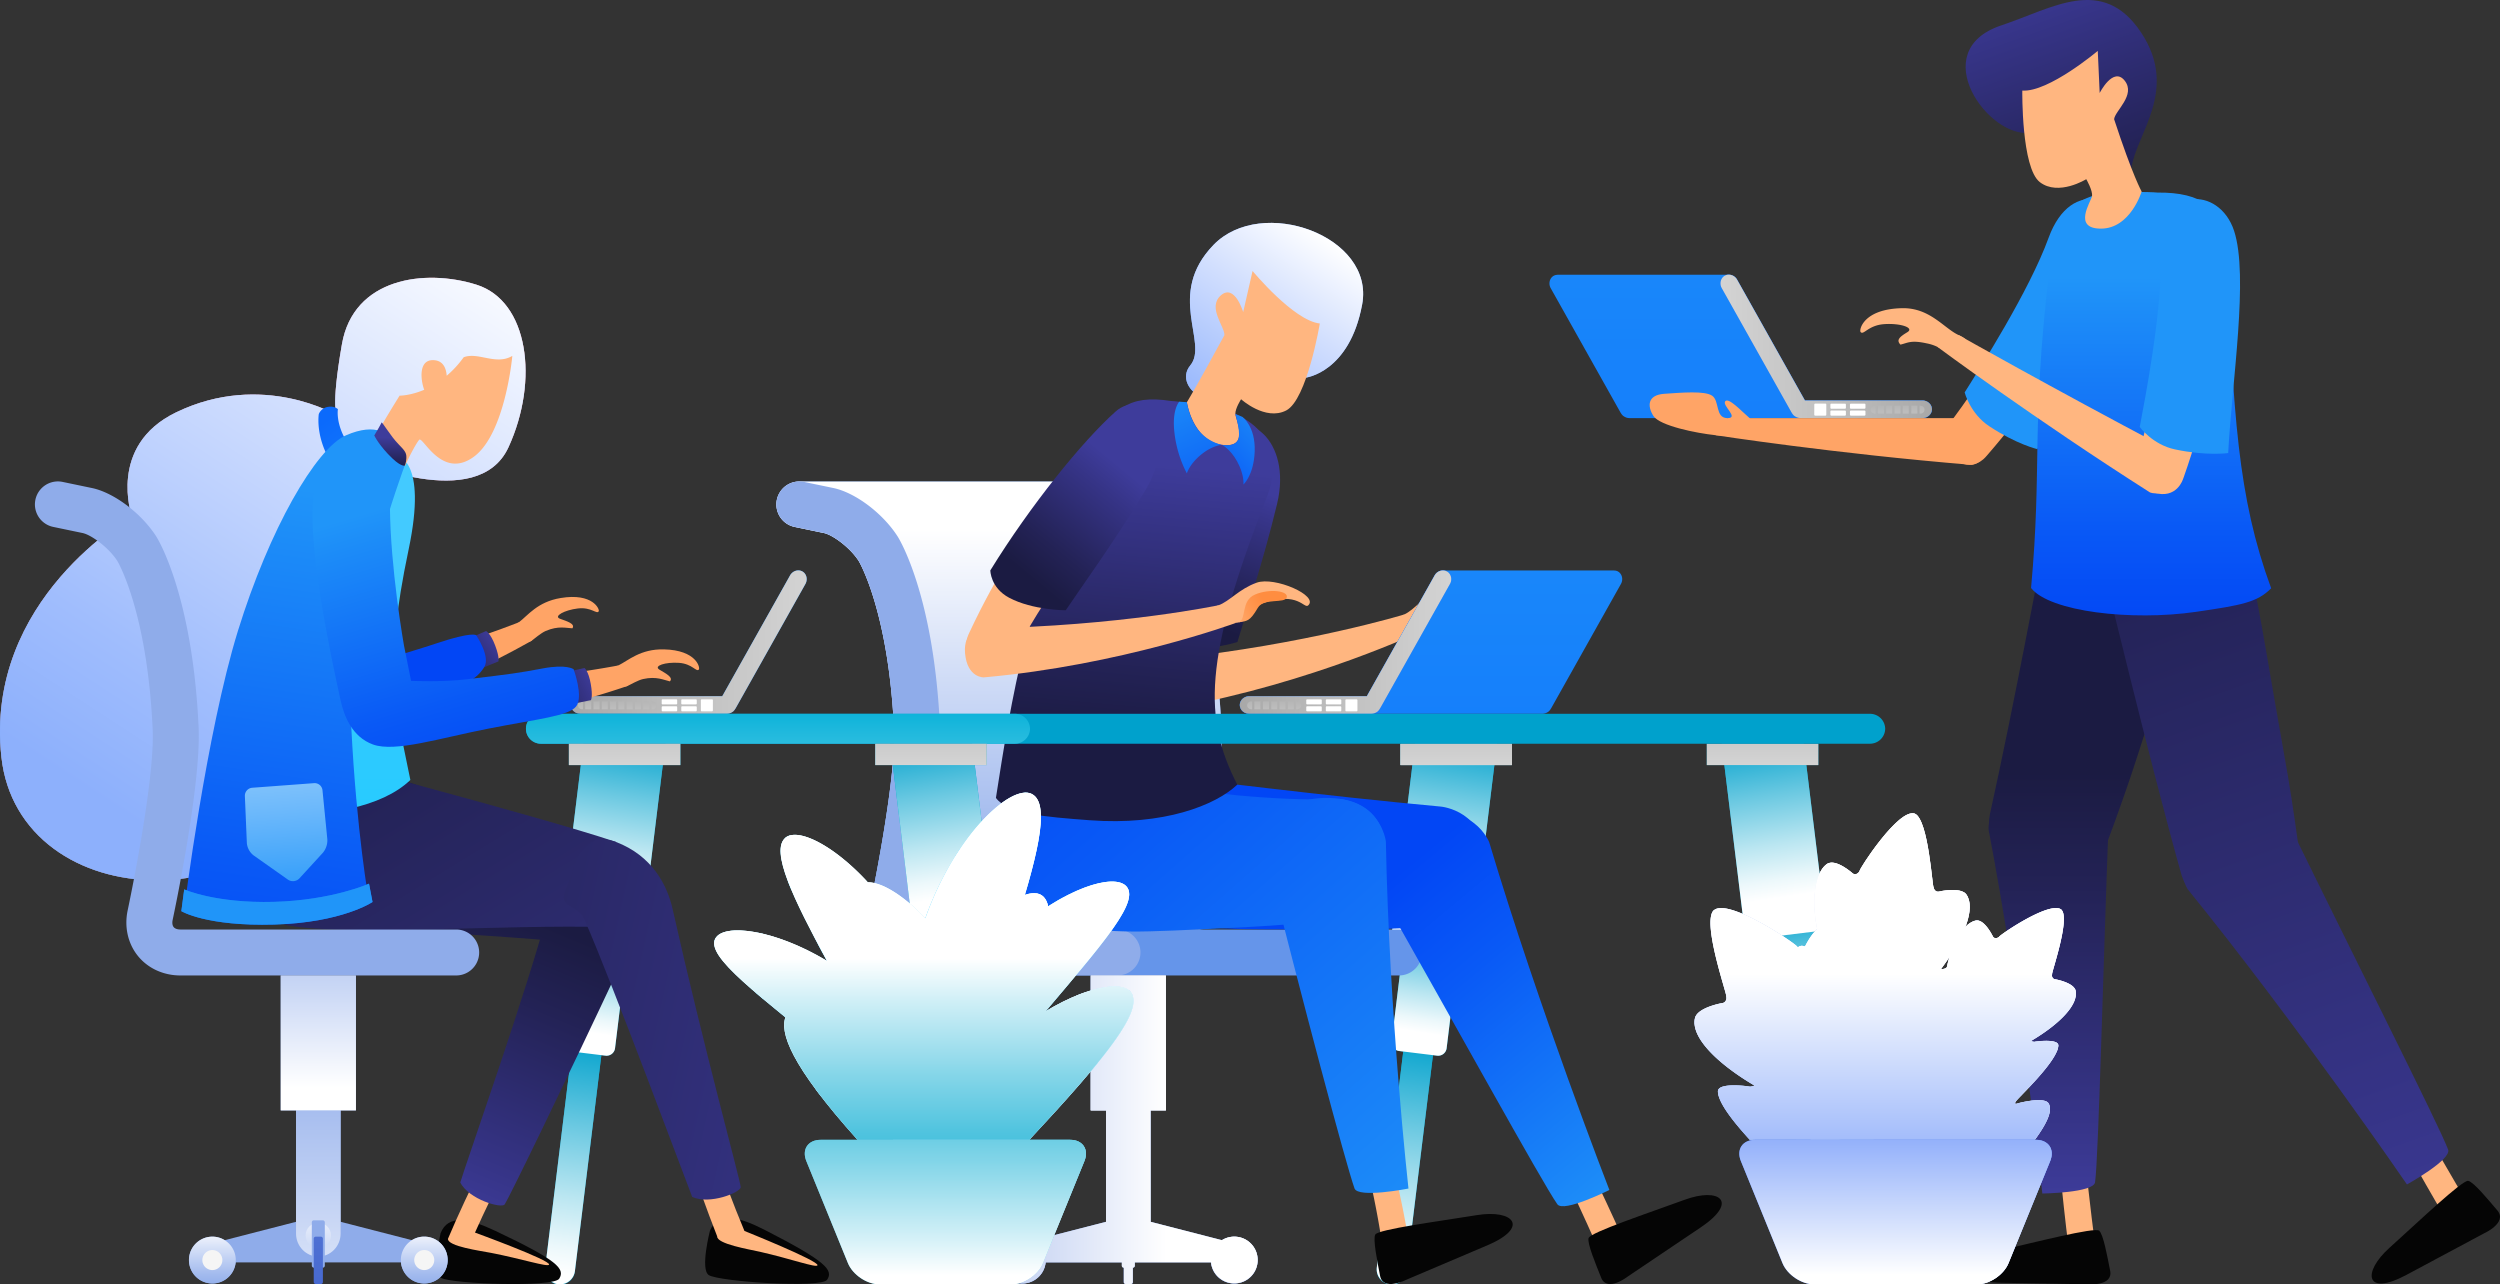 <svg xmlns="http://www.w3.org/2000/svg" xmlns:xlink="http://www.w3.org/1999/xlink" viewBox="0 0 2611.27 1341.56"><rect x="0" y="0" width="2611.27" height="1341.56" fill="#333333" stroke="none"/><defs><style>.cls-1{isolation:isolate;}.cls-2{fill:url(#linear-gradient);}.cls-3{fill:url(#linear-gradient-2);}.cls-100,.cls-102,.cls-103,.cls-105,.cls-106,.cls-107,.cls-109,.cls-110,.cls-112,.cls-113,.cls-115,.cls-116,.cls-117,.cls-19,.cls-23,.cls-27,.cls-29,.cls-30,.cls-32,.cls-34,.cls-35,.cls-36,.cls-37,.cls-39,.cls-4,.cls-41,.cls-53,.cls-54,.cls-59,.cls-6,.cls-63,.cls-67,.cls-74,.cls-83,.cls-85,.cls-86,.cls-87,.cls-88,.cls-89,.cls-90,.cls-92,.cls-93,.cls-95,.cls-96,.cls-98,.cls-99{mix-blend-mode:multiply;}.cls-4{fill:url(#linear-gradient-3);}.cls-5{fill:#fff;}.cls-6{fill:url(#linear-gradient-4);}.cls-7{fill:#ffa466;}.cls-8{fill:url(#linear-gradient-5);}.cls-9{fill:#ffb680;}.cls-10{fill:#050505;}.cls-11{fill:url(#linear-gradient-6);}.cls-12{fill:url(#linear-gradient-7);}.cls-13{fill:url(#linear-gradient-8);}.cls-14{fill:url(#linear-gradient-9);}.cls-15{fill:url(#linear-gradient-10);}.cls-16{fill:url(#linear-gradient-11);}.cls-17{fill:url(#linear-gradient-12);}.cls-18{fill:#00a1cc;}.cls-20{fill:url(#linear-gradient-13);}.cls-21{fill:url(#linear-gradient-14);}.cls-22{fill:url(#linear-gradient-15);}.cls-23{fill:url(#linear-gradient-16);}.cls-24{fill:url(#linear-gradient-18);}.cls-25{fill:url(#linear-gradient-19);}.cls-26{fill:url(#linear-gradient-20);}.cls-27{fill:url(#linear-gradient-21);}.cls-28{fill:url(#linear-gradient-23);}.cls-29{fill:url(#linear-gradient-24);}.cls-30{fill:url(#linear-gradient-25);}.cls-31{fill:#6595ea;}.cls-32{fill:url(#linear-gradient-26);}.cls-33,.cls-92{fill:#8facea;}.cls-34{fill:url(#linear-gradient-27);}.cls-35{fill:url(#linear-gradient-28);}.cls-36{fill:url(#linear-gradient-29);}.cls-37{fill:url(#linear-gradient-30);}.cls-38{fill:#f5f5f5;}.cls-39{fill:url(#linear-gradient-32);}.cls-40{fill:url(#linear-gradient-34);}.cls-41{fill:url(#linear-gradient-35);}.cls-42{fill:url(#linear-gradient-36);}.cls-43{fill:url(#linear-gradient-37);}.cls-44{fill:url(#linear-gradient-38);}.cls-45{fill:url(#linear-gradient-39);}.cls-46{fill:url(#linear-gradient-40);}.cls-47{fill:url(#linear-gradient-41);}.cls-48{fill:url(#linear-gradient-42);}.cls-49{fill:url(#linear-gradient-43);}.cls-50{fill:url(#linear-gradient-44);}.cls-51{fill:url(#linear-gradient-45);}.cls-52{fill:url(#linear-gradient-46);}.cls-53{fill:url(#linear-gradient-47);}.cls-54{fill:url(#linear-gradient-48);}.cls-55{fill:url(#linear-gradient-49);}.cls-56{fill:url(#linear-gradient-50);}.cls-57{fill:url(#linear-gradient-51);}.cls-58{fill:url(#linear-gradient-52);}.cls-59{fill:url(#linear-gradient-53);}.cls-60{fill:url(#linear-gradient-54);}.cls-61{fill:url(#linear-gradient-55);}.cls-62{fill:url(#linear-gradient-56);}.cls-63{fill:url(#linear-gradient-57);}.cls-64{fill:url(#linear-gradient-59);}.cls-65{fill:url(#linear-gradient-60);}.cls-66{fill:url(#linear-gradient-61);}.cls-67{fill:url(#linear-gradient-62);}.cls-68{fill:url(#linear-gradient-64);}.cls-69{fill:url(#linear-gradient-65);}.cls-70{fill:url(#linear-gradient-66);}.cls-71{fill:url(#linear-gradient-67);}.cls-72{fill:url(#linear-gradient-68);}.cls-73{fill:url(#linear-gradient-69);}.cls-74{fill:url(#linear-gradient-70);}.cls-75{fill:url(#linear-gradient-71);}.cls-76{fill:url(#linear-gradient-72);}.cls-77{fill:url(#linear-gradient-73);}.cls-78{fill:url(#linear-gradient-74);}.cls-79{fill:url(#linear-gradient-75);}.cls-80{fill:url(#linear-gradient-76);}.cls-81{fill:url(#linear-gradient-77);}.cls-82{fill:url(#linear-gradient-78);}.cls-83{fill:url(#linear-gradient-79);}.cls-84{fill:url(#linear-gradient-80);}.cls-85{fill:url(#linear-gradient-81);}.cls-86{fill:url(#linear-gradient-82);}.cls-87{fill:url(#linear-gradient-83);}.cls-88{fill:url(#linear-gradient-84);}.cls-89{fill:url(#linear-gradient-85);}.cls-90{fill:url(#linear-gradient-87);}.cls-91{fill:url(#linear-gradient-89);}.cls-93{fill:url(#linear-gradient-90);}.cls-94,.cls-95{fill:#d6def5;}.cls-96{fill:url(#linear-gradient-91);}.cls-97,.cls-98{fill:#b6c6ef;}.cls-99{fill:url(#linear-gradient-92);}.cls-100{fill:url(#linear-gradient-93);}.cls-101{fill:#487af7;}.cls-102{fill:url(#linear-gradient-94);}.cls-103{fill:url(#linear-gradient-95);}.cls-104,.cls-105{fill:#52d6ff;}.cls-106{fill:url(#linear-gradient-96);}.cls-107{fill:url(#linear-gradient-97);}.cls-108,.cls-109{fill:#5ec9ea;}.cls-110{fill:url(#linear-gradient-98);}.cls-111,.cls-112{fill:#a6e1ff;}.cls-113{fill:url(#linear-gradient-99);}.cls-114{fill:#3ebedb;}.cls-115{fill:url(#linear-gradient-100);}.cls-116{fill:url(#linear-gradient-101);}.cls-117{fill:url(#linear-gradient-102);}</style><linearGradient id="linear-gradient" x1="1718.68" y1="-20.07" x2="1718.68" y2="1006.54" gradientTransform="translate(99.48)" gradientUnits="userSpaceOnUse"><stop offset="0" stop-color="#2095f9"/><stop offset="0.5" stop-color="#147dfb"/><stop offset="0.99" stop-color="#0b6afc"/></linearGradient><linearGradient id="linear-gradient-2" x1="-4903.6" y1="586.39" x2="-5049.83" y2="452.17" gradientTransform="matrix(-1, 0, 0, 1, -3241.05, 0)" xlink:href="#linear-gradient"/><linearGradient id="linear-gradient-3" x1="-5258.95" y1="361.8" x2="-5038.11" y2="361.8" gradientTransform="matrix(-1, 0, 0, 1, -3241.05, 0)" gradientUnits="userSpaceOnUse"><stop offset="0" stop-color="#a8a8a8"/><stop offset="0.5" stop-color="silver"/><stop offset="0.99" stop-color="#d3d3d3"/></linearGradient><linearGradient id="linear-gradient-4" x1="-5223.14" y1="406.93" x2="-5223.14" y2="463.16" xlink:href="#linear-gradient-3"/><linearGradient id="linear-gradient-5" x1="-3699.14" y1="-6509.89" x2="-3493.14" y2="-6887.89" gradientTransform="matrix(-0.9, -0.43, -0.43, 0.9, -4319.56, -1233.4)" gradientUnits="userSpaceOnUse"><stop offset="0" stop-color="#2095f9"/><stop offset="0.11" stop-color="#1c8bf8"/><stop offset="0.7" stop-color="#0959f6"/><stop offset="0.99" stop-color="#0246f5"/></linearGradient><linearGradient id="linear-gradient-6" x1="2139.85" y1="1257.33" x2="2139.85" y2="806.66" gradientUnits="userSpaceOnUse"><stop offset="0" stop-color="#3e3c9b"/><stop offset="0.2" stop-color="#363487"/><stop offset="0.74" stop-color="#232255"/><stop offset="1" stop-color="#1b1b42"/></linearGradient><linearGradient id="linear-gradient-7" x1="2181.42" y1="1257.33" x2="2181.42" y2="806.66" xlink:href="#linear-gradient-6"/><linearGradient id="linear-gradient-8" x1="2947.13" y1="862.41" x2="2439.12" y2="-165.61" gradientTransform="translate(-294.53 191.51) rotate(6.53)" xlink:href="#linear-gradient-6"/><linearGradient id="linear-gradient-9" x1="2953.77" y1="859.13" x2="2445.77" y2="-168.88" gradientTransform="translate(-294.53 191.51) rotate(6.53)" xlink:href="#linear-gradient-6"/><linearGradient id="linear-gradient-10" x1="2246.82" y1="289.33" x2="2246.82" y2="663.01" gradientTransform="matrix(1, 0, 0, 1, 0, 0)" xlink:href="#linear-gradient-5"/><linearGradient id="linear-gradient-11" x1="2116.02" y1="-28.95" x2="2213.79" y2="244.83" xlink:href="#linear-gradient-6"/><linearGradient id="linear-gradient-12" x1="-2999.6" y1="-5217.52" x2="-2793.61" y2="-5595.5" gradientTransform="matrix(-1, -0.07, -0.07, 1, -3507.05, 18.74)" xlink:href="#linear-gradient-5"/><linearGradient id="linear-gradient-13" x1="1485.94" y1="1082.54" x2="1449.26" y2="1332.55" gradientUnits="userSpaceOnUse"><stop offset="0" stop-color="#00a1cc"/><stop offset="0.37" stop-color="#69c8e1"/><stop offset="0.67" stop-color="#bae6f1"/><stop offset="0.88" stop-color="#ecf8fb"/><stop offset="0.99" stop-color="#fff"/></linearGradient><linearGradient id="linear-gradient-14" x1="1501.66" y1="952.77" x2="1481.66" y2="1079.43" xlink:href="#linear-gradient-13"/><linearGradient id="linear-gradient-15" x1="1525.7" y1="766.42" x2="1499.04" y2="939.08" xlink:href="#linear-gradient-13"/><linearGradient id="linear-gradient-16" x1="1521" y1="725.16" x2="1521" y2="918.53" gradientUnits="userSpaceOnUse"><stop offset="0" stop-color="#b5b5b5"/><stop offset="0.06" stop-color="#bababa"/><stop offset="0.68" stop-color="#ececec"/><stop offset="0.99" stop-color="#fff"/></linearGradient><linearGradient id="linear-gradient-18" x1="-3551.99" y1="1082.54" x2="-3588.66" y2="1332.55" gradientTransform="matrix(-1, 0, 0, 1, -1675.92, 0)" xlink:href="#linear-gradient-13"/><linearGradient id="linear-gradient-19" x1="-3536.27" y1="952.77" x2="-3556.27" y2="1079.43" gradientTransform="matrix(-1, 0, 0, 1, -1675.92, 0)" xlink:href="#linear-gradient-13"/><linearGradient id="linear-gradient-20" x1="-3512.22" y1="766.42" x2="-3538.89" y2="939.08" gradientTransform="matrix(-1, 0, 0, 1, -1675.92, 0)" xlink:href="#linear-gradient-13"/><linearGradient id="linear-gradient-21" x1="-3516.92" y1="725.16" x2="-3516.92" y2="918.53" gradientTransform="matrix(-1, 0, 0, 1, -1675.92, 0)" xlink:href="#linear-gradient-16"/><linearGradient id="linear-gradient-23" x1="905.7" y1="670.68" x2="509.3" y2="670.68" gradientTransform="matrix(1, 0, 0, 1, 0, 0)" xlink:href="#linear-gradient"/><linearGradient id="linear-gradient-24" x1="596.3" y1="670.68" x2="842.58" y2="670.68" gradientTransform="matrix(1, 0, 0, 1, 0, 0)" xlink:href="#linear-gradient-3"/><linearGradient id="linear-gradient-25" x1="644.72" y1="715.8" x2="644.72" y2="772.04" gradientTransform="matrix(1, 0, 0, 1, 0, 0)" xlink:href="#linear-gradient-3"/><linearGradient id="linear-gradient-26" x1="1043.41" y1="553.15" x2="1043.41" y2="959.54" gradientUnits="userSpaceOnUse"><stop offset="0" stop-color="#fff"/><stop offset="0.35" stop-color="#d4dff7"/><stop offset="0.78" stop-color="#a2baee"/><stop offset="1" stop-color="#8facea"/></linearGradient><linearGradient id="linear-gradient-27" x1="1178.52" y1="1450.49" x2="1178.52" y2="1054.42" xlink:href="#linear-gradient-26"/><linearGradient id="linear-gradient-28" x1="1178.52" y1="1135.82" x2="1178.52" y2="899.82" xlink:href="#linear-gradient-26"/><linearGradient id="linear-gradient-29" x1="1178.52" y1="1250.65" x2="1178.52" y2="1383.03" xlink:href="#linear-gradient-26"/><linearGradient id="linear-gradient-30" x1="1067.86" y1="1282.18" x2="1067.86" y2="1345.21" xlink:href="#linear-gradient-26"/><linearGradient id="linear-gradient-32" x1="1289.18" y1="1282.18" x2="1289.18" y2="1345.21" xlink:href="#linear-gradient-26"/><linearGradient id="linear-gradient-34" x1="1178.53" y1="1028.14" x2="1178.53" y2="1498.33" gradientUnits="userSpaceOnUse"><stop offset="0" stop-color="#7495e1"/><stop offset="0.64" stop-color="#496bd1"/><stop offset="1" stop-color="#3658ca"/></linearGradient><linearGradient id="linear-gradient-35" x1="1218.19" y1="1180.03" x2="1004.15" y2="1180.03" gradientUnits="userSpaceOnUse"><stop offset="0" stop-color="#fff"/><stop offset="0.05" stop-color="#fbfcfe"/><stop offset="0.69" stop-color="#c9d5f3"/><stop offset="1" stop-color="#b6c6ef"/></linearGradient><linearGradient id="linear-gradient-36" x1="486.55" y1="964.36" x2="630.23" y2="1006.75" gradientTransform="matrix(-0.62, 0.79, 0.79, 0.62, 847.44, -473.55)" xlink:href="#linear-gradient-6"/><linearGradient id="linear-gradient-37" x1="-60.88" y1="-6669.91" x2="-13.72" y2="-6660.41" gradientTransform="matrix(0.91, -0.41, -0.41, -0.91, -1162.84, -5472.22)" gradientUnits="userSpaceOnUse"><stop offset="0" stop-color="#ffb680"/><stop offset="0.64" stop-color="#ff9953"/><stop offset="0.99" stop-color="#ff8d40"/></linearGradient><linearGradient id="linear-gradient-38" x1="1735.46" y1="1240.89" x2="1458.06" y2="907.48" gradientTransform="matrix(1, 0, 0, 1, 0, 0)" xlink:href="#linear-gradient-5"/><linearGradient id="linear-gradient-39" x1="1672.91" y1="1292.93" x2="1395.57" y2="959.59" gradientTransform="matrix(1, 0, 0, 1, 0, 0)" xlink:href="#linear-gradient-5"/><linearGradient id="linear-gradient-40" x1="1600.33" y1="1246.22" x2="1066.33" y2="640.22" gradientTransform="matrix(1, 0, 0, 1, 0, 0)" xlink:href="#linear-gradient-5"/><linearGradient id="linear-gradient-41" x1="1572.18" y1="1271.04" x2="1038.17" y2="665.03" gradientTransform="matrix(1, 0, 0, 1, 0, 0)" xlink:href="#linear-gradient-5"/><linearGradient id="linear-gradient-42" x1="-9178.68" y1="-1184.93" x2="-9265.99" y2="-904.89" gradientTransform="matrix(-0.92, -0.38, -0.38, 0.92, -7730.08, -1916.84)" xlink:href="#linear-gradient-6"/><linearGradient id="linear-gradient-43" x1="-2571.95" y1="571.14" x2="-2999.95" y2="215.14" gradientTransform="matrix(-1, -0.01, -0.01, 1, -1557.16, -12.39)" gradientUnits="userSpaceOnUse"><stop offset="0" stop-color="#508fea"/><stop offset="0.63" stop-color="#7aa6f6"/><stop offset="1" stop-color="#8db0fc"/></linearGradient><linearGradient id="linear-gradient-44" x1="-2941.93" y1="228.16" x2="-2803.27" y2="438.82" gradientTransform="matrix(-1, -0.01, -0.01, 1, -1557.16, -12.39)" gradientUnits="userSpaceOnUse"><stop offset="0" stop-color="#fff"/><stop offset="0.36" stop-color="#d2dffe"/><stop offset="0.79" stop-color="#a0bdfd"/><stop offset="1" stop-color="#8db0fc"/></linearGradient><linearGradient id="linear-gradient-45" x1="-3029.46" y1="288.83" x2="-3029.46" y2="1315.38" gradientTransform="matrix(-1, 0, 0, 1, -1534.73, 0)" xlink:href="#linear-gradient"/><linearGradient id="linear-gradient-46" x1="-155.45" y1="895.28" x2="-301.68" y2="761.05" gradientTransform="translate(1805.81)" xlink:href="#linear-gradient"/><linearGradient id="linear-gradient-47" x1="-510.8" y1="670.68" x2="-289.96" y2="670.68" gradientTransform="translate(1805.81)" xlink:href="#linear-gradient-3"/><linearGradient id="linear-gradient-48" x1="-474.99" y1="715.83" x2="-474.99" y2="772.01" gradientTransform="translate(1805.81)" xlink:href="#linear-gradient-3"/><linearGradient id="linear-gradient-49" x1="-565.56" y1="1071.94" x2="-421.87" y2="1114.32" gradientTransform="matrix(-0.83, 0.56, 0.56, 0.83, 104.97, -82.08)" xlink:href="#linear-gradient-6"/><linearGradient id="linear-gradient-50" x1="114.99" y1="-6517.19" x2="162.15" y2="-6507.69" gradientTransform="matrix(0.95, -0.32, -0.32, -0.95, -910.82, -5493.49)" xlink:href="#linear-gradient-37"/><linearGradient id="linear-gradient-51" x1="1219.14" y1="391.1" x2="1302.54" y2="582.02" gradientTransform="matrix(1, 0, 0, 1, 0, 0)" xlink:href="#linear-gradient-5"/><linearGradient id="linear-gradient-52" x1="-3934.31" y1="-602.83" x2="-3877.79" y2="-473.44" gradientTransform="matrix(-0.93, -0.38, -0.38, 0.93, -2541.2, -495.98)" xlink:href="#linear-gradient-5"/><linearGradient id="linear-gradient-53" x1="812.41" y1="979.82" x2="812.41" y2="723.35" gradientUnits="userSpaceOnUse"><stop offset="0" stop-color="#fff"/><stop offset="0.37" stop-color="#96deef"/><stop offset="0.68" stop-color="#45c5e3"/><stop offset="0.89" stop-color="#13b5db"/><stop offset="1" stop-color="#00afd8"/></linearGradient><linearGradient id="linear-gradient-54" x1="617.34" y1="1082.54" x2="580.67" y2="1332.55" xlink:href="#linear-gradient-13"/><linearGradient id="linear-gradient-55" x1="633.07" y1="952.77" x2="613.07" y2="1079.43" xlink:href="#linear-gradient-13"/><linearGradient id="linear-gradient-56" x1="657.11" y1="766.42" x2="630.44" y2="939.08" xlink:href="#linear-gradient-13"/><linearGradient id="linear-gradient-57" x1="652.41" y1="725.16" x2="652.41" y2="918.53" xlink:href="#linear-gradient-16"/><linearGradient id="linear-gradient-59" x1="-2683.4" y1="1082.54" x2="-2720.07" y2="1332.55" gradientTransform="matrix(-1, 0, 0, 1, -1675.92, 0)" xlink:href="#linear-gradient-13"/><linearGradient id="linear-gradient-60" x1="-2667.67" y1="952.77" x2="-2687.67" y2="1079.43" gradientTransform="matrix(-1, 0, 0, 1, -1675.92, 0)" xlink:href="#linear-gradient-13"/><linearGradient id="linear-gradient-61" x1="-2643.63" y1="766.42" x2="-2670.29" y2="939.08" gradientTransform="matrix(-1, 0, 0, 1, -1675.92, 0)" xlink:href="#linear-gradient-13"/><linearGradient id="linear-gradient-62" x1="-2648.33" y1="725.16" x2="-2648.33" y2="918.53" gradientTransform="matrix(-1, 0, 0, 1, -1675.92, 0)" xlink:href="#linear-gradient-16"/><linearGradient id="linear-gradient-64" x1="297.67" y1="1199.41" x2="421.67" y2="902.07" xlink:href="#linear-gradient-6"/><linearGradient id="linear-gradient-65" x1="479.08" y1="1275.07" x2="603.08" y2="977.73" xlink:href="#linear-gradient-6"/><linearGradient id="linear-gradient-66" x1="1038.87" y1="324.22" x2="988.86" y2="377.23" gradientTransform="translate(-453.72 182.75) rotate(9.2)" xlink:href="#linear-gradient-6"/><linearGradient id="linear-gradient-67" x1="2044.43" y1="-1402.06" x2="2292.42" y2="-1391.4" gradientTransform="translate(-2204.56 154.41) rotate(42.93)" xlink:href="#linear-gradient-5"/><linearGradient id="linear-gradient-68" x1="-1043.92" y1="2037.14" x2="-1813.26" y2="3222.23" gradientTransform="translate(568.99 -2407.43) rotate(-22.88)" gradientUnits="userSpaceOnUse"><stop offset="0" stop-color="#f83a07"/><stop offset="0.23" stop-color="#f95210"/><stop offset="0.75" stop-color="#fc8422"/><stop offset="1" stop-color="#fd9729"/></linearGradient><linearGradient id="linear-gradient-69" x1="427.47" y1="722.37" x2="902.13" y2="39.7" gradientTransform="translate(-320.97 132.82) rotate(6.53)" xlink:href="#linear-gradient-43"/><linearGradient id="linear-gradient-70" x1="835.79" y1="15.16" x2="515.79" y2="655.16" gradientTransform="translate(-320.97 132.82) rotate(6.53)" xlink:href="#linear-gradient-44"/><linearGradient id="linear-gradient-71" x1="808.06" y1="355.21" x2="689.05" y2="229.2" gradientTransform="translate(-320.97 132.82) rotate(6.53)" xlink:href="#linear-gradient"/><linearGradient id="linear-gradient-72" x1="1486.25" y1="1063.04" x2="814.28" y2="316.4" gradientTransform="matrix(0.98, 0.18, -0.18, 0.98, -495.35, 123.52)" xlink:href="#linear-gradient-6"/><linearGradient id="linear-gradient-73" x1="-1449.63" y1="1626.41" x2="-2148.39" y2="850.01" gradientTransform="matrix(0.81, -0.58, 0.58, 0.81, 1351.54, -1004.66)" xlink:href="#linear-gradient-6"/><linearGradient id="linear-gradient-74" x1="326.87" y1="590.05" x2="326.87" y2="900" gradientUnits="userSpaceOnUse"><stop offset="0" stop-color="#43caff"/><stop offset="0.38" stop-color="#35caff"/><stop offset="1" stop-color="#22cbff"/></linearGradient><linearGradient id="linear-gradient-75" x1="352.14" y1="515.5" x2="269.47" y2="1075.5" gradientTransform="matrix(1, 0, 0, 1, 0, 0)" xlink:href="#linear-gradient-5"/><linearGradient id="linear-gradient-76" x1="1674.11" y1="-146.43" x2="1624.11" y2="-93.43" gradientTransform="translate(-1003.12 277.16) rotate(19.91)" xlink:href="#linear-gradient-6"/><linearGradient id="linear-gradient-77" x1="1422.6" y1="-252.45" x2="1605.28" y2="-5.77" gradientTransform="translate(-1003.12 277.16) rotate(19.91)" xlink:href="#linear-gradient-5"/><linearGradient id="linear-gradient-78" x1="407.7" y1="457.04" x2="407.7" y2="491.85" xlink:href="#linear-gradient-6"/><linearGradient id="linear-gradient-79" x1="305.09" y1="953.34" x2="279.76" y2="590.65" gradientUnits="userSpaceOnUse"><stop offset="0" stop-color="#2095f9"/><stop offset="0.29" stop-color="#6bb8fb"/><stop offset="0.63" stop-color="#badefd"/><stop offset="0.87" stop-color="#ecf6fe"/><stop offset="0.99" stop-color="#fff"/></linearGradient><linearGradient id="linear-gradient-80" x1="289.26" y1="870.36" x2="289.26" y2="1054.41" gradientTransform="matrix(1, 0, 0, 1, 0, 0)" xlink:href="#linear-gradient-5"/><linearGradient id="linear-gradient-81" x1="289.26" y1="911.37" x2="289.26" y2="805.36" xlink:href="#linear-gradient-79"/><linearGradient id="linear-gradient-82" x1="332.49" y1="1450.49" x2="332.49" y2="1054.42" xlink:href="#linear-gradient-26"/><linearGradient id="linear-gradient-83" x1="332.49" y1="1135.82" x2="332.49" y2="899.82" xlink:href="#linear-gradient-26"/><linearGradient id="linear-gradient-84" x1="332.49" y1="1250.65" x2="332.49" y2="1383.03" xlink:href="#linear-gradient-26"/><linearGradient id="linear-gradient-85" x1="221.82" y1="1282.18" x2="221.82" y2="1345.21" xlink:href="#linear-gradient-26"/><linearGradient id="linear-gradient-87" x1="443.14" y1="1282.18" x2="443.14" y2="1345.21" xlink:href="#linear-gradient-26"/><linearGradient id="linear-gradient-89" x1="332.48" y1="1028.14" x2="332.48" y2="1498.33" xlink:href="#linear-gradient-34"/><linearGradient id="linear-gradient-90" x1="1885.54" y1="992.43" x2="1932.05" y2="1205.03" xlink:href="#linear-gradient-26"/><linearGradient id="linear-gradient-91" x1="1969.51" y1="917.13" x2="1969.51" y2="1172.82" gradientUnits="userSpaceOnUse"><stop offset="0" stop-color="#fff"/><stop offset="0.49" stop-color="#e9edfa"/><stop offset="1" stop-color="#d6def5"/></linearGradient><linearGradient id="linear-gradient-92" x1="2099.17" y1="985.07" x2="2010.58" y2="1243.88" xlink:href="#linear-gradient-35"/><linearGradient id="linear-gradient-93" x1="1969.1" y1="1017.15" x2="1969.1" y2="1398.54" gradientUnits="userSpaceOnUse"><stop offset="0" stop-color="#fff"/><stop offset="0.17" stop-color="#dce6fd"/><stop offset="0.57" stop-color="#8dacfa"/><stop offset="0.86" stop-color="#5b88f8"/><stop offset="1" stop-color="#487af7"/></linearGradient><linearGradient id="linear-gradient-94" x1="2025.12" y1="1331.82" x2="2025.12" y2="1131.81" xlink:href="#linear-gradient-93"/><linearGradient id="linear-gradient-95" x1="1979.86" y1="1331.81" x2="1979.86" y2="1068.88" xlink:href="#linear-gradient-93"/><linearGradient id="linear-gradient-96" x1="1092.53" y1="892.38" x2="1000.53" y2="1156.38" gradientUnits="userSpaceOnUse"><stop offset="0" stop-color="#fff"/><stop offset="0.12" stop-color="#e6f9ff"/><stop offset="0.55" stop-color="#97e6ff"/><stop offset="0.85" stop-color="#65dbff"/><stop offset="1" stop-color="#52d6ff"/></linearGradient><linearGradient id="linear-gradient-97" x1="836.67" y1="968.91" x2="930.01" y2="1107.58" xlink:href="#linear-gradient-96"/><linearGradient id="linear-gradient-98" x1="916.6" y1="1024.04" x2="991.93" y2="1288.03" gradientUnits="userSpaceOnUse"><stop offset="0" stop-color="#fff"/><stop offset="0.07" stop-color="#f2fbfd"/><stop offset="0.52" stop-color="#a3e0f3"/><stop offset="0.84" stop-color="#71cfed"/><stop offset="1" stop-color="#5ec9ea"/></linearGradient><linearGradient id="linear-gradient-99" x1="1058.37" y1="987.15" x2="1058.37" y2="1298.69" gradientUnits="userSpaceOnUse"><stop offset="0" stop-color="#fff"/><stop offset="0.2" stop-color="#ebf8ff"/><stop offset="0.74" stop-color="#b9e7ff"/><stop offset="1" stop-color="#a6e1ff"/></linearGradient><linearGradient id="linear-gradient-100" x1="1018.89" y1="1331.82" x2="1018.89" y2="1131.81" gradientUnits="userSpaceOnUse"><stop offset="0" stop-color="#fff"/><stop offset="0.2" stop-color="#d2f0f7"/><stop offset="0.59" stop-color="#83d5e8"/><stop offset="0.86" stop-color="#51c4df"/><stop offset="1" stop-color="#3ebedb"/></linearGradient><linearGradient id="linear-gradient-101" x1="987.44" y1="1331.82" x2="987.44" y2="1131.81" xlink:href="#linear-gradient-100"/><linearGradient id="linear-gradient-102" x1="964.93" y1="1001.15" x2="964.93" y2="1210.76" xlink:href="#linear-gradient-100"/></defs><g class="cls-1"><g id="Layer_2" data-name="Layer 2"><g id="Layer_1-2" data-name="Layer 1"><path class="cls-2" d="M2008,418.35H1885.25l-70.89-126.29a9.9,9.9,0,0,0-8.67-5l0-.08H1627l0,.08a8.35,8.35,0,0,0-4.17,1c-4.36,2.5-5.73,8.42-3,13.14l72.81,129.71a.18.18,0,0,0,.08.07c.13.28.34.5.49.77a9.38,9.38,0,0,0,1.18,1.61,8.36,8.36,0,0,0,1,1,11.53,11.53,0,0,0,1.45.93,10.23,10.23,0,0,0,5,1.42H2008c5.43,0,9.9-4.13,9.9-9.17S2013.42,418.35,2008,418.35Z"/><path class="cls-3" d="M1801.47,288c4.39-2.51,10.19-.7,12.89,4l70.89,126.29H2008c5.43,0,9.9,4.13,9.9,9.18s-4.47,9.17-9.9,9.17H1880.47a10.23,10.23,0,0,1-5-1.42,11.53,11.53,0,0,1-1.45-.93,8.36,8.36,0,0,1-1-1,10,10,0,0,1-1.19-1.61c-.14-.27-.35-.49-.48-.77a.18.18,0,0,1-.08-.07l-72.81-129.71C1795.74,296.46,1797.11,290.54,1801.47,288Z"/><path class="cls-4" d="M1801.47,288c4.39-2.51,10.19-.7,12.89,4l70.89,126.29H2008c5.43,0,9.9,4.13,9.9,9.18s-4.47,9.17-9.9,9.17H1880.47a10.23,10.23,0,0,1-5-1.42,11.53,11.53,0,0,1-1.45-.93,8.36,8.36,0,0,1-1-1,10,10,0,0,1-1.19-1.61c-.14-.27-.35-.49-.48-.77a.18.18,0,0,1-.08-.07l-72.81-129.71C1795.74,296.46,1797.11,290.54,1801.47,288Z"/><path class="cls-5" d="M1895,433.21a1,1,0,0,0,.94.93h10.7a.94.94,0,0,0,.94-.93V422.49a.93.93,0,0,0-.94-.92H1896a.94.94,0,0,0-.94.92Z"/><path class="cls-5" d="M1932.3,426a1,1,0,0,0,.94.94h14.32a1,1,0,0,0,.93-.94v-3.46a.94.94,0,0,0-.93-.92h-14.32a.93.93,0,0,0-.94.92Z"/><path class="cls-5" d="M1932.3,433.21a.94.94,0,0,0,.94.93h14.32a1,1,0,0,0,.93-.93v-3.45a.94.94,0,0,0-.93-.94h-14.32a.94.94,0,0,0-.94.94Z"/><path class="cls-5" d="M1911.86,426a.94.94,0,0,0,.92.94h14.33a1,1,0,0,0,.94-.94v-3.46a.93.93,0,0,0-.94-.92h-14.33a.93.93,0,0,0-.92.92Z"/><path class="cls-5" d="M1911.86,433.21a.94.94,0,0,0,.92.93h14.33a.94.94,0,0,0,.94-.93v-3.45a.94.94,0,0,0-.94-.94h-14.33a.93.93,0,0,0-.92.94Z"/><path class="cls-6" d="M1967.77,423.74h-6.33V432h6.33Zm17.31,0h-6.31V432h6.31Zm-8.66,0h-6.32V432h6.32Zm26.3,0h-6.33V432h6.33Zm-9,0h-6.33V432h6.33Zm-39.84,4.1a4.3,4.3,0,0,0,4.42,4.11h.78v-8.21h-.78A4.3,4.3,0,0,0,1953.91,427.84Zm51.94-4.1h-.8V432h.8a4.11,4.11,0,1,0,0-8.21Z"/><path class="cls-7" d="M2053.31,436.76c-137.39-.12-247.4,0-247.4,0l-13.85,17.84s124.86,19.3,267.25,30.94c0,0,17.21-1,17-26.81C2076.19,434.35,2053.81,436.76,2053.31,436.76Z"/><path class="cls-7" d="M2159.1,232.79s-39.75,99.13-124.5,211.8c0,0-13,19.19,5.79,34.31,20,16,34-2,34-2,.36-.39.71-.79,1.07-1.19,87.21-100.19,132.55-202.92,125.3-229.4S2169.63,216,2159.1,232.79Z"/><path class="cls-8" d="M2139.75,248.46c-20.25,55.67-72,136.69-87.65,161.41,0,0,5.67,22.08,25.61,35.28,28.51,18.89,50.31,24,50.31,24,31.08-68,88.08-164,91-213.68S2163.66,182.79,2139.75,248.46Z"/><path class="cls-7" d="M1792.06,454.59c-20.29-2.11-58.56-9.88-65.06-20.15s-6.34-21.94,11.49-23.12,42.26-3.4,50,2.1,3,23.26,15.75,23.31-5.75-13.06-2.25-17.56,17,10.37,25.5,17.56S1816.06,457.09,1792.06,454.59Z"/><path class="cls-9" d="M2163.55,1324c-7.84-53.71-13.84-124.21-14.11-127.46l26.67-2.24c.06.72,6.58,65.66,13.91,117.92Z"/><path class="cls-10" d="M2192.6,1285.49c-4.75-4-68.24,12.45-105.91,21s-47,32.48,1.48,33.34,91.68,1.61,91.68,1.61,27.53,2.54,24.23-14.14C2201.11,1312.4,2197,1289.29,2192.6,1285.49Z"/><path class="cls-11" d="M2133.24,1246.64s53.61-.71,55.09-11.8c3.67-27.22,8.41-224.8,14.31-380.77,0,0-12.25-55-71.95-45.67-55.67,8.7-53.63,58-53.63,58C2111.25,1045.09,2133.24,1246.64,2133.24,1246.64Z"/><path class="cls-12" d="M2281.35,528.39c-4.49-37.52-129.21-34.94-144.58,33.68-7.27,32.36-31.17,165.61-58.22,288,0,0-10.5,47.53,42.55,60.81,62,15.48,79.89-31,79.89-31,11.26-30.21,21.56-59.38,30.2-86C2284.74,628.76,2291.06,609.76,2281.35,528.39Z"/><path class="cls-9" d="M2566.46,1292.34c-28.65-46.13-62.25-108.38-63.79-111.25l23.58-12.7c.35.64,32.19,57.6,59.78,102.6Z"/><path class="cls-13" d="M2514.08,1237.17s46.94-25.94,43-36.44c-9.64-25.72-98.83-202.08-167.33-342.34,0,0-36.78-42.69-85-6.25-44.94,34-19.86,76.45-19.86,76.45C2399.47,1069.93,2514.08,1237.17,2514.08,1237.17Z"/><path class="cls-14" d="M2301.72,470.89c-21.66-30.9-130.37,30.28-111.5,98,8.89,32,54.31,224,88.27,344.58,0,0,13.22,46.84,66.25,33.48,61.9-15.64,55.73-65.09,55.73-65.09-4.33-31.94-9-62.5-14-90.08C2355.64,621,2348.74,538,2301.72,470.89Z"/><path class="cls-10" d="M2578.11,1233.4c-6.12-1.22-53.53,44.13-82.26,69.92s-25.25,51.3,17.54,28.39l80.83-43.26s25.28-11.21,14.28-24.16C2598.66,1252.74,2583.75,1234.6,2578.11,1233.4Z"/><path class="cls-15" d="M2253.66,201.16c45.64-.47,69.75,16.09,71.58,57.45,7.72,174.52,11.7,259.73,47,355.85-14.49,14.72-30.83,17.63-78.41,24.6-67.66,9.87-153-.22-172.36-24.88,11.7-128.06,0-167.69,18.58-328.26,5.4-46.78,10-77.75,65.23-85.62C2205.14,200.31,2246.1,200.22,2253.66,201.16Z"/><path class="cls-16" d="M2121.44,138.49c-43.73,7.49-111.19-85.34-31-112,53.33-17.74,105.52-52.93,145.73,7.13s-4.78,105.94-9.9,141.86c-4.47,31.37-31.81,41-59.08-12.06S2134.27,136.29,2121.44,138.49Z"/><path class="cls-9" d="M2112.31,94.6s-1.1,80.8,18.38,95.69,48.41-3.14,48.41-3.14,7,12,6,17.73-20.61,33.92,9.28,33.93c30.94,0,42.58-38.76,42.58-38.76s-9.24-16.1-28.75-75.52c.73-8.66,23-25.28,11-40.33s-26.08,12.94-26.08,12.94l-2-44S2139.64,96.59,2112.31,94.6Z"/><path class="cls-9" d="M2263,468.32c-121.5-64.18-216.9-118.17-216.9-118.17l-22.54,12.13s101.46,75.29,222,152c0,0,15.69,7.14,27.58-15.77C2284.35,476.85,2263.42,468.55,2263,468.32Z"/><path class="cls-9" d="M2269.41,242s-.55,106.8-38,242.73c0,0-5.06,22.64,18,29.78,24.47,7.55,30.84-14.31,30.84-14.31.19-.5.39-1,.58-1.51,44.28-125.23,48.7-237.42,32.24-259.38S2273,222.46,2269.41,242Z"/><path class="cls-17" d="M2257.17,263.65c1.63,59.22-16.75,153.59-22.2,182.33,0,0,13.38,18.45,36.77,23.41,33.47,7.09,55.61,3.81,55.61,3.81,3.93-74.64,21.67-184.88,6.14-232.17S2255.27,193.79,2257.17,263.65Z"/><path class="cls-9" d="M2045.1,363.06c-5.88,1.73-14.75,2.36-21.54-.78a44.57,44.57,0,0,0-11.12-3.63c-16.78-3.73-20-.33-27.41,1.3-4.86-5-.37-8.34,7.24-13s-7.39-9.56-24.24-8.38-21.54,12-24.62,8.2c-1.77-2.13,2.81-24,43.23-24.86,29.28-.69,44.17,21.4,59.46,28.2S2051.19,361.26,2045.1,363.06Z"/><path class="cls-18" d="M1438.1,1323.67l27.61-225.35-4.38-.54a8.94,8.94,0,0,1-7.75-9.91l14.06-114.76-13.48-1.65L1478,776.81h85.63l-25.1,205-13.48-1.65-14,114.75a8.93,8.93,0,0,1-9.92,7.75l-4.36-.53-27.59,225.34a15.63,15.63,0,1,1-31-3.79Z"/><g class="cls-19"><path class="cls-20" d="M1451.67,1341.45a15.89,15.89,0,0,0,17.46-14l33.64-274.76a15.63,15.63,0,1,0-31-3.8l-33.65,274.77A15.88,15.88,0,0,0,1451.67,1341.45Z"/><path class="cls-21" d="M1471,945.53a8.91,8.91,0,0,1,9.9-7.75l39.75,4.86a8.93,8.93,0,0,1,7.75,9.92L1511,1094.9a8.93,8.93,0,0,1-9.92,7.75l-39.75-4.87a8.94,8.94,0,0,1-7.75-9.91Z"/><polygon class="cls-22" points="1563.63 776.82 1538.53 981.8 1454.16 971.46 1478 776.82 1563.63 776.82"/></g><rect class="cls-18" x="1462.75" y="776.81" width="116.5" height="22.34"/><rect class="cls-23" x="1462.75" y="776.81" width="116.5" height="22.34"/><rect class="cls-23" x="1462.75" y="776.81" width="116.5" height="22.34"/><path class="cls-18" d="M1923.91,1323.67l-27.61-225.35,4.37-.54a8.92,8.92,0,0,0,7.75-9.91l-14.06-114.76,13.49-1.65L1884,776.81h-85.62l25.09,205,13.49-1.65,14,114.75a8.94,8.94,0,0,0,9.92,7.75l4.36-.53,27.6,225.34a15.63,15.63,0,1,0,31-3.79Z"/><g class="cls-19"><path class="cls-24" d="M1910.33,1341.45a15.88,15.88,0,0,1-17.45-14l-33.64-274.76a15.63,15.63,0,1,1,31-3.8l33.66,274.77A15.89,15.89,0,0,1,1910.33,1341.45Z"/><path class="cls-25" d="M1891,945.53a8.93,8.93,0,0,0-9.91-7.75l-39.75,4.86a8.94,8.94,0,0,0-7.75,9.92L1851,1094.9a8.94,8.94,0,0,0,9.92,7.75l39.75-4.87a8.92,8.92,0,0,0,7.75-9.91Z"/><polygon class="cls-26" points="1798.38 776.82 1823.47 981.8 1907.85 971.46 1884 776.82 1798.38 776.82"/></g><rect class="cls-18" x="1782.75" y="776.81" width="116.5" height="22.34"/><rect class="cls-27" x="1782.75" y="776.81" width="116.5" height="22.34"/><rect class="cls-27" x="1782.75" y="776.81" width="116.5" height="22.34"/><path class="cls-28" d="M838.16,596.92c-4.38-2.52-10.17-.71-12.88,4l-70.89,126.3H606.21c-5.44,0-9.91,4.12-9.91,9.17s4.47,9.17,9.91,9.17H759.16a10.12,10.12,0,0,0,5-1.42,11.28,11.28,0,0,0,1.47-.92,9,9,0,0,0,1-1,8.13,8.13,0,0,0,1.18-1.61,6.22,6.22,0,0,0,.5-.76l.08-.08,72.8-129.7C843.89,605.34,842.53,599.42,838.16,596.92Z"/><path class="cls-29" d="M838.16,596.92c-4.38-2.52-10.17-.71-12.88,4l-70.89,126.3H606.21c-5.44,0-9.91,4.12-9.91,9.17s4.47,9.17,9.91,9.17H759.16a10.12,10.12,0,0,0,5-1.42,11.28,11.28,0,0,0,1.47-.92,9,9,0,0,0,1-1,8.13,8.13,0,0,0,1.18-1.61,6.22,6.22,0,0,0,.5-.76l.08-.08,72.8-129.7C843.89,605.34,842.53,599.42,838.16,596.92Z"/><path class="cls-5" d="M744.6,742.09a.94.94,0,0,1-.94.92H733a.94.94,0,0,1-.94-.92V731.37a.94.94,0,0,1,.94-.92h10.69a.94.94,0,0,1,.94.92Z"/><path class="cls-5" d="M707.33,734.82a.93.93,0,0,1-.92.94H692.08a.94.94,0,0,1-.94-.94v-3.45a.93.93,0,0,1,.94-.92h14.33a.93.93,0,0,1,.92.92Z"/><path class="cls-5" d="M707.33,742.09a.93.93,0,0,1-.92.92H692.08a.93.93,0,0,1-.94-.92v-3.45a.94.94,0,0,1,.94-.94h14.33a.93.93,0,0,1,.92.94Z"/><path class="cls-5" d="M727.78,734.82a.94.94,0,0,1-.93.94H712.52a.93.93,0,0,1-.92-.94v-3.45a.93.93,0,0,1,.92-.92h14.33a.93.93,0,0,1,.93.92Z"/><path class="cls-5" d="M727.78,742.09a.93.93,0,0,1-.93.92H712.52a.93.93,0,0,1-.92-.92v-3.45a.93.93,0,0,1,.92-.94h14.33a.94.94,0,0,1,.93.94Z"/><path class="cls-30" d="M619.91,740.82h6.33v-8.2h-6.33Zm52,0h6.31v-8.2h-6.31Zm-17.33,0h6.33v-8.2h-6.33Zm8.66,0h6.32v-8.2h-6.32Zm-52,0h6.31v-8.2h-6.31Zm34.64,0h6.32v-8.2h-6.32Zm35.42-8.2h-.78v8.2h.78a4.11,4.11,0,1,0,0-8.2Zm-44.07,8.2h6.31v-8.2h-6.31Zm-8.68,0h6.33v-8.2h-6.33Zm-24.84-4.11a4.29,4.29,0,0,0,4.41,4.11h.78v-8.2h-.78A4.29,4.29,0,0,0,603.72,736.71Z"/><path class="cls-31" d="M1248.69,960.78c1.22-5.7,29.84-140.28,27.09-201-6.28-137.92-42.56-196.77-44.11-199.22-15.29-24.17-44.25-46-67.34-50.82l-30.58-6.36a24,24,0,0,0-4-.43v0h-296V503A23.95,23.95,0,0,0,830,550.36l30.6,6.38c9.33,1.93,27.71,15.52,36.44,29.32.31.51,31.22,52.54,36.83,175.9,2.47,54.57-25.78,187.44-26.08,188.78a60.72,60.72,0,0,0-.89,20.14h350c-3.25,0-5.78-.92-7.14-2.58S1248,964,1248.69,960.78Z"/><path class="cls-32" d="M1248.69,960.78c1.22-5.7,29.84-140.28,27.09-201-6.28-137.92-42.56-196.77-44.11-199.22-15.29-24.17-44.25-46-67.34-50.82l-30.58-6.36a24,24,0,0,0-4-.43v0h-296V503A23.95,23.95,0,0,0,830,550.36l30.6,6.38c9.33,1.93,27.71,15.52,36.44,29.32.31.51,31.22,52.54,36.83,175.9,2.47,54.57-25.78,187.44-26.08,188.78a60.72,60.72,0,0,0-.89,20.14h350c-3.25,0-5.78-.92-7.14-2.58S1248,964,1248.69,960.78Z"/><path class="cls-31" d="M1461.22,970.88H1086.85v48h374.37a24,24,0,0,0,0-48Z"/><path class="cls-33" d="M1167.22,1018.88H962.86c-17.76,0-34-7.44-44.45-20.4S904,968.12,907.75,950.74c.3-1.34,28.55-134.21,26.08-188.78C928.22,638.6,897.31,586.57,897,586.06c-8.73-13.8-27.11-27.39-36.44-29.32L830,550.36a24,24,0,1,1,9.79-47l30.58,6.36c23.09,4.79,52,26.65,67.34,50.82,1.55,2.45,37.83,61.3,44.11,199.22,2.75,60.72-25.87,195.3-27.09,201-.67,3.18-.31,5.85,1,7.52s3.89,2.58,7.14,2.58h204.36a24,24,0,0,1,0,48Z"/><path class="cls-33" d="M1287.58,1298.27l-101-26a38.7,38.7,0,0,0-16.11,0l-101,26a11.32,11.32,0,0,0-8,10.38v1.65a8.34,8.34,0,0,0,8.31,8.31h217.59a8.34,8.34,0,0,0,8.32-8.31v-1.65A11.3,11.3,0,0,0,1287.58,1298.27Z"/><path class="cls-33" d="M1201.8,1288.49c0,13.2-10.47,24-23.28,24s-23.28-10.8-23.28-24v-141.4c0-13.2,10.48-24,23.28-24s23.28,10.8,23.28,24Z"/><path class="cls-34" d="M1201.8,1288.49c0,13.2-10.47,24-23.28,24s-23.28-10.8-23.28-24v-141.4c0-13.2,10.48-24,23.28-24s23.28,10.8,23.28,24Z"/><rect class="cls-33" x="1139.24" y="1018.88" width="78.56" height="140.95"/><rect class="cls-35" x="1139.24" y="1018.88" width="78.56" height="140.95"/><circle class="cls-36" cx="1178.52" cy="1290.4" r="13.25"/><path class="cls-33" d="M1092.31,1316.15a24.45,24.45,0,1,0-24.45,24.45A24.43,24.43,0,0,0,1092.31,1316.15Z"/><path class="cls-37" d="M1092.31,1316.15a24.45,24.45,0,1,0-24.45,24.45A24.43,24.43,0,0,0,1092.31,1316.15Z"/><path class="cls-37" d="M1092.31,1316.15a24.45,24.45,0,1,0-24.45,24.45A24.43,24.43,0,0,0,1092.31,1316.15Z"/><path class="cls-38" d="M1078.31,1316.15a10.45,10.45,0,1,0-10.45,10.45A10.44,10.44,0,0,0,1078.31,1316.15Z"/><path class="cls-33" d="M1313.63,1316.15a24.45,24.45,0,1,0-24.44,24.45A24.43,24.43,0,0,0,1313.63,1316.15Z"/><path class="cls-39" d="M1313.63,1316.15a24.45,24.45,0,1,0-24.44,24.45A24.43,24.43,0,0,0,1313.63,1316.15Z"/><path class="cls-39" d="M1313.63,1316.15a24.45,24.45,0,1,0-24.44,24.45A24.43,24.43,0,0,0,1313.63,1316.15Z"/><path class="cls-38" d="M1299.63,1316.15a10.45,10.45,0,1,0-10.44,10.45A10.43,10.43,0,0,0,1299.63,1316.15Z"/><rect class="cls-33" x="1171.74" y="1274.62" width="13.58" height="49.48" rx="2"/><rect class="cls-40" x="1173.74" y="1291.71" width="9.58" height="49.48" rx="2"/><path class="cls-41" d="M1289.19,1291.71a24.31,24.31,0,0,0-12.78,3.68l-74.61-19.18V1159.82h16V1018.88h-78.56v140.94h16v116.39l-74.6,19.18a24.45,24.45,0,1,0,11.42,23.22h79.68v3.49a2,2,0,0,0,2,2v15.08a2,2,0,0,0,2,2h5.57a2,2,0,0,0,2-2V1324.1a2,2,0,0,0,2-2v-3.49H1265a24.39,24.39,0,1,0,24.2-26.9Z"/><path class="cls-9" d="M1223.61,688.06c140.78-15,243.05-46.21,243.05-46.21l19.62,16.77S1371,713.37,1229.53,738.94c0,0-17.09,2.23-21.76-23.16-4.41-24,14.4-27.54,14.4-27.54Z"/><path class="cls-9" d="M1330.28,499.42s-43.42,76.92-71.78,215c0,0-5.76,22.49-29.56,18.38-25.22-4.39-21-26.75-21-26.75.06-.53.1-1.08.17-1.6,17.39-131.69,59.81-215.17,84.47-227.25S1335.91,480.39,1330.28,499.42Z"/><path class="cls-42" d="M1333.91,526.35c-14.69,61-33.24,116.18-41.42,144.26,0,0-32.74,10.42-60.19,5.36-22-4.05-27.47-21.33-27.47-21.33,19.48-77.62,51.05-157.81,74.77-197.75C1299,424.2,1350.27,458.41,1333.91,526.35Z"/><path class="cls-9" d="M1479.49,659.42c27-1.89,19.86-18,33.86-24.26,35-15.6,42.78,2.51,46.7-1.65,10.5-11.16-37.61-27.2-55.67-18.82s-26.41,22-37.72,27.16S1465.22,660.43,1479.49,659.42Z"/><path class="cls-43" d="M1508,640.66c5.23-11.15,27.64-6.56,29-13.48s-18.68-7.83-33.25,0-6.14,26.57-14.53,30.57C1497.94,655.25,1500.69,656.22,1508,640.66Z"/><path class="cls-9" d="M1703.17,1312.42c-21.15-50-52.62-113.35-54.09-116.27l-23.94,11.94c.32.65,28.46,59.51,49.32,108Z"/><path class="cls-10" d="M1659.28,1293.19c1.82-6,64-26.68,100.28-40s57.16,1.67,16.91,28.8l-76.06,51.21s-21.72,17.11-28,1.32C1666.77,1320.39,1657.71,1298.74,1659.28,1293.19Z"/><path class="cls-44" d="M1681,1242.91s-47.89,24.09-54.36,14.93c-15.79-22.46-111.12-195.57-188.31-331.23,0,0-15.08-56.3,42.8-73.72,57-17.17,74.31,26.71,74.31,26.71C1607.53,1053.93,1681,1242.91,1681,1242.91Z"/><path class="cls-45" d="M1193,958.8c-96.81-14.34-49.93-154.42,20.11-148.24,33,2.9,167.27,20.58,292,31.93,0,0,48.47,4.43,45,59-4.06,63.72-53.83,66.7-53.83,66.7-32.17,1.57-63.09,2.77-91.09,2.68C1262.88,970.39,1285.72,972.52,1193,958.8Z"/><path class="cls-9" d="M1473.91,1314.37c-7-53.84-20.35-102-21-105.24l-26.27,5.09a907.57,907.57,0,0,1,18.58,96Z"/><path class="cls-10" d="M1436.46,1289.53c2.92-5.54,67.93-14.07,106.06-20.31s55.78,12.48,11.12,31.49-84.39,35.86-84.39,35.86-24.58,12.68-27.76-4C1438.66,1317.65,1433.86,1294.68,1436.46,1289.53Z"/><path class="cls-46" d="M1471.16,1241.44s-52.6,10.41-56.38-.16c-9.2-25.87-54.67-196.91-92.68-348.28,0,0,.53-58.28,61-59.57,59.56-1.26,64.45,45.63,64.45,45.63C1451,1061,1471.16,1241.44,1471.16,1241.44Z"/><path class="cls-47" d="M1093.6,967.32c-61.77-4.58-65.33-86.68-33.77-171.26,33.17,1.15,202.33,43.34,339.33,38.58,0,0,48.64,1.87,48.09,56.53-.69,63.84-50.22,69.47-50.22,69.47-32,3.26-62.87,6.09-90.82,7.48C1164,975.18,1187,974.26,1093.6,967.32Z"/><path class="cls-48" d="M1223,418.81c-45.09-7.06-61.48,9.05-79.14,46.5-69.76,148-88.37,270.46-103.61,368.1,12.22,16.65,49.86,19.72,97.82,23.33,77.31,5.82,131.59-15.58,154.29-37.18-35.23-68.82-35.53-130.71,30.83-300.43,17.16-43.86,1.33-78.38-52.17-94.16C1271.16,425,1230.66,419,1223,418.81Z"/><path class="cls-49" d="M1363.56,394.5s46-5.13,59.24-76.6-105-114-155.25-62.11-4.78,102.33-24.28,125.86c-20.22,24.42,32.72,61.53,69,14.16S1363.56,394.5,1363.56,394.5Z"/><g class="cls-19"><path class="cls-50" d="M1363.56,394.5s46-5.13,59.24-76.6-105-114-155.25-62.11-4.78,102.33-24.28,125.86c-20.22,24.42,32.72,61.53,69,14.16S1363.56,394.5,1363.56,394.5Z"/></g><path class="cls-9" d="M1378.55,337.9s-13.31,79.69-35.14,90.86S1296.33,417,1296.33,417s-6.19,9.58-6,15.37,15.5,36.55-14.08,32.23c-30.62-4.47-36.53-44.5-36.53-44.5s9.34-14.91,39.14-69.9c.81-8.65-18.09-29-3.66-41.67S1298.52,326,1298.52,326l9.79-42.93S1351.31,335,1378.55,337.9Z"/><path class="cls-51" d="M1295,736.4c0,5.05,4.47,9.17,9.91,9.17H1611a10.16,10.16,0,0,0,5-1.41,12.42,12.42,0,0,0,1.46-.93,7.63,7.63,0,0,0,1-1,9,9,0,0,0,1.19-1.62c.14-.26.36-.47.48-.75a.22.22,0,0,0,.08-.09l72.81-129.7c2.71-4.71,1.33-10.64-3-13.14a8.32,8.32,0,0,0-4.17-1l0-.08H1507.24l0,.08a9.92,9.92,0,0,0-8.68,5l-70.89,126.29H1304.91C1299.47,727.23,1295,731.35,1295,736.4Z"/><path class="cls-52" d="M1511.42,596.92c-4.39-2.51-10.18-.7-12.89,4l-70.89,126.29H1304.91c-5.44,0-9.91,4.12-9.91,9.17s4.47,9.17,9.91,9.17h127.51a10.16,10.16,0,0,0,5-1.41,12.42,12.42,0,0,0,1.46-.93,7.63,7.63,0,0,0,1-1,9,9,0,0,0,1.19-1.62c.14-.26.36-.47.48-.75a.22.22,0,0,0,.08-.09l72.82-129.7C1517.16,605.35,1515.78,599.42,1511.42,596.92Z"/><path class="cls-53" d="M1511.42,596.92c-4.39-2.51-10.18-.7-12.89,4l-70.89,126.29H1304.91c-5.44,0-9.91,4.12-9.91,9.17s4.47,9.17,9.91,9.17h127.51a10.16,10.16,0,0,0,5-1.41,12.42,12.42,0,0,0,1.46-.93,7.63,7.63,0,0,0,1-1,9,9,0,0,0,1.19-1.62c.14-.26.36-.47.48-.75a.22.22,0,0,0,.08-.09l72.82-129.7C1517.16,605.35,1515.78,599.42,1511.42,596.92Z"/><path class="cls-5" d="M1417.86,742.09a.93.93,0,0,1-.94.92h-10.7a.93.93,0,0,1-.94-.92V731.38a.94.94,0,0,1,.94-.93h10.7a.94.94,0,0,1,.94.93Z"/><path class="cls-5" d="M1380.6,734.83a.94.94,0,0,1-.94.93h-14.33a.93.93,0,0,1-.92-.93v-3.45a.93.93,0,0,1,.92-.93h14.33a.94.94,0,0,1,.94.93Z"/><path class="cls-5" d="M1380.6,742.09a.93.93,0,0,1-.94.92h-14.33a.92.92,0,0,1-.92-.92v-3.45a.93.93,0,0,1,.92-.94h14.33a1,1,0,0,1,.94.94Z"/><path class="cls-5" d="M1401,734.83a.93.93,0,0,1-.92.93h-14.33a.93.93,0,0,1-.93-.93v-3.45a.93.93,0,0,1,.93-.93h14.33a.93.93,0,0,1,.92.93Z"/><path class="cls-5" d="M1401,742.09a.92.92,0,0,1-.92.92h-14.33a.93.93,0,0,1-.93-.92v-3.45a.94.94,0,0,1,.93-.94h14.33a.93.93,0,0,1,.92.94Z"/><path class="cls-54" d="M1345.13,740.82h6.33v-8.19h-6.33Zm-17.32,0h6.32v-8.19h-6.32Zm8.66,0h6.33v-8.19h-6.33Zm-26.3,0h6.33v-8.19h-6.33Zm9,0h6.33v-8.19h-6.33Zm35.42-8.19h-.78v8.19h.78a4.11,4.11,0,1,0,0-8.19Zm-51.92,4.09a4.3,4.3,0,0,0,4.41,4.1h.8v-8.19h-.8A4.29,4.29,0,0,0,1302.64,736.72Z"/><path class="cls-9" d="M1026.39,656.32c141.57-2.26,246.22-24.08,246.22-24.08l18,18.49s-119.75,44.11-263,56.8c0,0-17.23.68-19.59-25-2.22-24.27,16.84-26.12,16.84-26.12C1025.41,656.35,1025.88,656.35,1026.39,656.32Z"/><path class="cls-9" d="M1200.83,485.63s-74.53,76.5-143.22,199.61c0,0-12.28,19.69-33.73,8.6-22.72-11.78-11.94-31.84-11.94-31.84.22-.48.44-1,.66-1.47,56.28-120.31,131.84-203.37,159-207.46S1211.94,469.18,1200.83,485.63Z"/><path class="cls-55" d="M1196.16,512.4c-32.41,53.74-66.72,100.74-83,125.05,0,0-34.36,0-59-13.05-19.75-10.5-19.75-28.62-19.75-28.62,42-68.14,96.26-135.07,130.92-166C1193.71,404.48,1232.25,452.55,1196.16,512.4Z"/><path class="cls-9" d="M1283.8,650.92c27.11.56,21.41-16.17,35.91-21.11,36.29-12.38,42.39,6.36,46.65,2.58,11.49-10.16-35-30.5-53.73-23.78s-28.3,19.55-40,23.63S1269.5,650.63,1283.8,650.92Z"/><path class="cls-56" d="M1313.88,634.8c6.22-10.63,28.11-4,30.14-10.81s-17.91-9.47-33.11-3-8.53,25.9-17.25,29.12C1302.55,648.42,1305.21,649.64,1313.88,634.8Z"/><path class="cls-57" d="M1276.22,464.64s-9.69.53-21.37,10c-12.66,10.28-15.16,19.84-15.16,19.84a121.5,121.5,0,0,1-12.92-42c-3-24.71,5-32.91,5-32.91l7.94.52s2.47,17.46,12.47,29.71A44.42,44.42,0,0,0,1276.22,464.64Z"/><path class="cls-58" d="M1276.22,464.64s8.77,4.15,16,17.36c7.83,14.31,6.52,24.1,6.52,24.1s10.84-9.57,11.79-34.45c1-26.33-12.84-36.22-12.84-36.22l-7.39-3s5.14,16.57,3.61,24.64C1291.86,467.85,1276.22,464.64,1276.22,464.64Z"/><path class="cls-18" d="M1969.1,761.2a15.87,15.87,0,0,1-16,15.61H565a15.62,15.62,0,1,1,0-31.24H1953.1A15.87,15.87,0,0,1,1969.1,761.2Z"/><path class="cls-59" d="M1075.86,761.2a15.86,15.86,0,0,1-16,15.61H565a15.62,15.62,0,1,1,0-31.24h494.9A15.86,15.86,0,0,1,1075.86,761.2Z"/><path class="cls-18" d="M569.5,1323.67l27.61-225.35-4.37-.54a8.92,8.92,0,0,1-7.75-9.91l14.06-114.76-13.49-1.65,23.85-194.65H695l-25.09,205-13.48-1.65L642.41,1094.9a8.94,8.94,0,0,1-9.92,7.75l-4.36-.53-27.6,225.34a15.63,15.63,0,1,1-31-3.79Z"/><g class="cls-19"><path class="cls-60" d="M583.08,1341.45a15.87,15.87,0,0,0,17.45-14l33.64-274.76a15.63,15.63,0,1,0-31-3.8L569.5,1323.67A15.89,15.89,0,0,0,583.08,1341.45Z"/><path class="cls-61" d="M602.42,945.53a8.93,8.93,0,0,1,9.91-7.75l39.75,4.86a8.94,8.94,0,0,1,7.75,9.92L642.41,1094.9a8.94,8.94,0,0,1-9.92,7.75l-39.75-4.87a8.92,8.92,0,0,1-7.75-9.91Z"/><polygon class="cls-62" points="695.03 776.82 669.94 981.8 585.57 971.46 609.41 776.82 695.03 776.82"/></g><rect class="cls-18" x="594.16" y="776.81" width="116.5" height="22.34"/><rect class="cls-63" x="594.16" y="776.81" width="116.5" height="22.34"/><rect class="cls-63" x="594.16" y="776.81" width="116.5" height="22.34"/><path class="cls-18" d="M1055.31,1323.67l-27.6-225.35,4.37-.54a8.94,8.94,0,0,0,7.75-9.91l-14.06-114.76,13.48-1.65-23.84-194.65H929.78l25.1,205,13.48-1.65,14,114.75a8.93,8.93,0,0,0,9.92,7.75l4.36-.53,27.59,225.34a15.63,15.63,0,1,0,31-3.79Z"/><g class="cls-19"><path class="cls-64" d="M1041.74,1341.45a15.89,15.89,0,0,1-17.46-14L990.64,1052.7a15.63,15.63,0,1,1,31-3.8l33.65,274.77A15.88,15.88,0,0,1,1041.74,1341.45Z"/><path class="cls-65" d="M1022.39,945.53a8.91,8.91,0,0,0-9.9-7.75l-39.75,4.86a8.93,8.93,0,0,0-7.75,9.92l17.42,142.34a8.93,8.93,0,0,0,9.92,7.75l39.75-4.87a8.94,8.94,0,0,0,7.75-9.91Z"/><polygon class="cls-66" points="929.78 776.82 954.88 981.8 1039.25 971.46 1015.41 776.82 929.78 776.82"/></g><rect class="cls-18" x="914.16" y="776.81" width="116.5" height="22.34"/><rect class="cls-67" x="914.16" y="776.81" width="116.5" height="22.34"/><rect class="cls-67" x="914.16" y="776.81" width="116.5" height="22.34"/><path class="cls-68" d="M312.63,775.18c-47.39-8-47.39-8-73.22-1.62-53.5,98.15,19.36,172.61,51.48,181.65,59.57,16.77,224.55,19.21,332.19,32l16.38-87.89C560.21,864.51,312.63,775.18,312.63,775.18Z"/><path class="cls-10" d="M460.17,1288.09s-9.26,41.15.3,46.61c11.41,6.5,117.91,10.18,123.63.89,6.29-10.2-1.25-19-66.83-50C489.58,1272.54,468.22,1268.14,460.17,1288.09Z"/><path class="cls-9" d="M467.88,1294c21.68-51.57,51.93-108.49,51.7-109.35l23.56,6.13c-5.31,12.7-26.08,49.72-47,96.67,0,0,79,28.81,77.39,33.44-1,2.94-28.46-6-60.56-12.24C501.42,1306.4,467.69,1301.88,467.88,1294Z"/><path class="cls-69" d="M651.1,1001.22c11.12-23.61,25.54-85.83-11.64-101.91-7.6-3.28-23.71-2.46-30.4-3.66-23.81-4.25-19.62,14.12-31.07,19.52-23,10.88-1.82,20.24-6.22,37.79-17.94,71.86-85.88,264.37-91,282.17,9.06,17.77,43,27.41,46.36,22.91S588.33,1135.07,651.1,1001.22Z"/><path class="cls-7" d="M398,503.9s-40.49,98.86-58.08,238.74c0,0-4,22.85-28.07,20.6-25.46-2.43-23-25.07-23-25.07,0-.53,0-1.07.06-1.61C296.05,604,335,498.64,358.64,484.68S402.1,484.51,398,503.9Z"/><path class="cls-7" d="M303.1,720.2C441.49,690.28,541.89,650,541.89,650l13.77,19S452.39,729.73,314.39,770.17c0,0-16.73,4-24.09-20.71-6.92-23.37,11.39-29,11.39-29C302.16,720.43,302.64,720.32,303.1,720.2Z"/><path class="cls-7" d="M532.27,667.42c6.08.61,17.31,5.9,23.39,1.56,2.47-1.78,9.39-7.8,14.3-9.92,13.32-5.72,21.54-3,27.93-2.78,3.25-4.88-6-7.41-13-10s4.62-9.09,18.78-10.75,19.75,6.57,21.72,2.93c1.12-2-6.11-19.43-39.75-13.83-24.39,4-34.36,18.4-43.71,25.36C528.41,660,525.94,666.79,532.27,667.42Z"/><path class="cls-70" d="M497.41,663.56l10.28-4.42s4.55,2,9.48,15,3.36,16.75,3.36,16.75l-14.72,6S491.46,680.32,497.41,663.56Z"/><path class="cls-71" d="M497.41,663.56s-3.33-4.42-42.16,8.64c-25.28,8.5-105.36,32.12-105.36,32.12L355,679.43c6.39-26.9,26.36-105.86,52.69-160.33,30.41-62.92-52-63.88-77.89-21.23s-44.44,171.78-51.73,225.5c-5.68,41.66,17.67,57.33,40,51.66,38.82-9.85,65.68-23.46,115.29-40.6,53-18.34,64-24.26,72.42-37.61C512.64,686,497.41,663.56,497.41,663.56Z"/><path class="cls-72" d="M371.33,479.58s127.5,57.77,159.75-12.38,20.72-152.77-33.31-169.78-128.56-7.16-140.61,62.11-5,74.32-5,74.32S274.27,387,183.86,430.76c-71.9,34.8-46.2,108.33-46.2,108.33S-16.59,625.51,1.47,790.76s289.91,185.13,376.08-21.67C430.81,641.23,319.25,550.49,371.33,479.58Z"/><path class="cls-73" d="M371.33,479.58s127.5,57.77,159.75-12.38,20.72-152.77-33.31-169.78-128.56-7.16-140.61,62.11-5,74.32-5,74.32S274.27,387,183.86,430.76c-71.9,34.8-46.2,108.33-46.2,108.33S-16.59,625.51,1.47,790.76s289.91,185.13,376.08-21.67C430.81,641.23,319.25,550.49,371.33,479.58Z"/><path class="cls-74" d="M371.33,479.58s127.5,57.77,159.75-12.38,20.72-152.77-33.31-169.78-128.56-7.16-140.61,62.11-5,74.32-5,74.32S274.27,387,183.86,430.76c-71.9,34.8-46.2,108.33-46.2,108.33S-16.59,625.51,1.47,790.76s289.91,185.13,376.08-21.67C430.81,641.23,319.25,550.49,371.33,479.58Z"/><path class="cls-75" d="M352.94,427.4s-1.95,10.91,5.22,26.44,13.9,19.28,13.9,19.28,1.05,6.86-1.1,11.17-8.47,8.95-8.47,8.95-13,.24-22.71-21.69S333,432.44,333,432.44a12.37,12.37,0,0,1,9.13-7.37C349.14,423.64,352.94,427.4,352.94,427.4Z"/><path class="cls-76" d="M306.58,785.42c-47.91-3.68-75.59-42.79-73.06,5-44.36,102.6,34.94,170.14,67.75,176.23,60.84,11.3,225.36-1.22,333.72,1.73l8.34-89C561.25,851.93,306.58,785.42,306.58,785.42Z"/><path class="cls-10" d="M741.6,1285.3s-10.57,40.84-1.19,46.59c11.2,6.86,117.53,13.9,123.55,4.79,6.6-10-.66-19-65.22-52.06C771.49,1270.68,750.27,1265.62,741.6,1285.3Z"/><path class="cls-9" d="M749.1,1291.42c-20.55-52.15-48.55-137.19-48.88-138L725,1143.24c1.34,3.3,29.58,88,52.58,142.51,0,0,78.05,31.29,76.3,35.88-1.13,2.9-28.25-6.92-60.16-14.15C782.24,1304.9,748.66,1299.31,749.1,1291.42Z"/><path class="cls-77" d="M702.61,949.78c-5.67-25.47-21.44-55.93-59.28-70.38-4.47-1.72-16.64-4.32-22.66-1.16-21.43,11.22-22.81,37-28.54,48.28-11.53,22.69,11,17.11,18.22,33.69C640.16,1028,716.19,1233,723,1250.17c18.05,8.5,50.78-4.66,50.69-10.27S735,1094,702.61,949.78Z"/><path class="cls-78" d="M414.16,476.17S447,478.22,426.81,574c-27,128.2-13.42,163.94,1.82,240.67-29.83,28.74-87.74,38.55-150.19,37.2-34.89-.73-60.38-17.61-57.92-31.82,47.2-272.34,115.61-362.18,156.65-369.41S414.16,476.17,414.16,476.17Z"/><path class="cls-9" d="M484.3,373.17a108,108,0,0,1-17.72,19.31c-.52-7.3-3.37-16.31-14.5-16.31-14.91,0-12.84,20.45-9,30.95-14.71,6.26-25.71,6.16-25.71,6.16s-21.34,34.16-24,41.1,28.23,36.37,30.11,31.5,10.64-22.2,14.34-26.48,23.38,41.77,56.67,18,40.63-105.67,40.63-105.67C518,381.93,499.49,367.31,484.3,373.17Z"/><path class="cls-79" d="M422.67,486.42s-61.25,162.76-55.75,272.86,18.46,182,18.46,182-50.1,25.75-118,19.94-74.93-11.8-74.93-11.8,23-183.47,56-290.23,81.5-190.77,113-204.52,46.41-1.7,51.57,10.59S422.67,486.42,422.67,486.42Z"/><path class="cls-7" d="M395.53,496.28s-1.68,106.81,32.88,243.48c0,0,4.58,22.75-18.63,29.42-24.61,7-30.53-15-30.53-15-.2-.5-.37-1-.54-1.53-41.65-126.11-43.72-238.36-26.79-260S392.35,476.7,395.53,496.28Z"/><path class="cls-7" d="M398.11,719.71C539.66,716,645.8,695.07,645.8,695.07l10,21.27S543,756.84,399.94,770.92c0,0-17.2.82-19.83-24.83-2.45-24.25,16.56-26.33,16.56-26.33A13.67,13.67,0,0,0,398.11,719.71Z"/><path class="cls-7" d="M633.1,710.46c5.87,1.74,15.92,9,22.7,5.88,2.75-1.28,10.67-5.91,15.89-7.08,14.16-3.14,21.72,1.08,28,2.45,4.09-4.18-4.53-8.39-10.95-12.28s6.23-8.08,20.45-7.08,18.19,10.13,20.78,6.93c1.48-1.8-2.38-20.22-36.48-21-24.71-.58-37.18,11.7-47.66,16.78C630.69,702.42,627,708.67,633.1,710.46Z"/><path class="cls-80" d="M599.56,700.18l10.93-2.42s4.09,2.78,6.54,16.45.19,17.1.19,17.1l-15.58,3.12S590.6,715.56,599.56,700.18Z"/><path class="cls-81" d="M599.14,699s-7.2-5.55-32.31-.81-32.2,5.7-78.91,11.29c-27.07,3.25-58.56,1.66-58.56,1.66L421.91,674c-4.64-27.25-17.14-107.73-14.2-168.16,3.35-69.79-72.82-38.47-80,10.92s16.39,162,28.09,215c3.59,16.25,12.09,38,33.75,45.86,23.19,8.39,69.75-6.64,121.25-16.7s83.06-13,91-23.08S599.14,699,599.14,699Z"/><path class="cls-82" d="M390.92,454.87s7.18-12,7.58-13.5,9.67,14.5,17.67,22.5,8.5,10.11,8.25,15.12-1.75,7.43-1.75,7.43-3.7,1-12.62-7.43C396.17,465.87,390.92,454.87,390.92,454.87Z"/><path class="cls-83" d="M263.41,822.82a8.34,8.34,0,0,0-7.64,8.58l2.08,49.36a18.38,18.38,0,0,0,6.87,12.59l36.06,25.46a9.36,9.36,0,0,0,11.94-1.3l24.59-26.86a20.47,20.47,0,0,0,4.61-13.86l-5.09-51.42a8.25,8.25,0,0,0-8.77-7.36Z"/><path class="cls-84" d="M192.42,929s32.68,14.67,93.68,13,99.32-19,99.32-19l3.68,19.14S357.42,963.7,286.42,965.7s-97-14-97-14Z"/><path class="cls-85" d="M192.42,929s32.68,14.67,93.68,13,99.32-19,99.32-19l3.68,19.14S357.42,963.7,286.42,965.7s-97-14-97-14Z"/><path class="cls-33" d="M476.49,1018.88h-288c-17.77,0-34-7.44-44.46-20.4s-14.37-30.36-10.65-47.74c.29-1.34,28.54-134.21,26.08-188.78-5.61-123.36-36.52-175.39-36.83-175.9-8.74-13.8-27.11-27.39-36.44-29.32l-30.61-6.38a24,24,0,0,1,9.8-47L96,509.74c23.09,4.79,52,26.65,67.34,50.82,1.55,2.45,37.83,61.3,44.11,199.22,2.75,60.72-25.88,195.3-27.1,201-.67,3.18-.31,5.85,1,7.52s3.89,2.58,7.14,2.58h288a24,24,0,0,1,0,48Z"/><path class="cls-33" d="M441.53,1298.27l-101-26a38.7,38.7,0,0,0-16.11,0l-101,26a11.31,11.31,0,0,0-8,10.38v1.65a8.33,8.33,0,0,0,8.31,8.31H441.28a8.34,8.34,0,0,0,8.32-8.31v-1.65A11.32,11.32,0,0,0,441.53,1298.27Z"/><path class="cls-33" d="M355.77,1288.49c0,13.2-10.49,24-23.28,24s-23.28-10.8-23.28-24v-141.4c0-13.2,10.46-24,23.28-24s23.28,10.8,23.28,24Z"/><path class="cls-86" d="M355.77,1288.49c0,13.2-10.49,24-23.28,24s-23.28-10.8-23.28-24v-141.4c0-13.2,10.46-24,23.28-24s23.28,10.8,23.28,24Z"/><rect class="cls-33" x="293.21" y="1018.88" width="78.56" height="140.95"/><rect class="cls-87" x="293.21" y="1018.88" width="78.56" height="140.95"/><circle class="cls-88" cx="332.49" cy="1290.4" r="13.25"/><path class="cls-33" d="M246.27,1316.15a24.45,24.45,0,1,0-24.44,24.45A24.43,24.43,0,0,0,246.27,1316.15Z"/><path class="cls-89" d="M246.27,1316.15a24.45,24.45,0,1,0-24.44,24.45A24.43,24.43,0,0,0,246.27,1316.15Z"/><path class="cls-89" d="M246.27,1316.15a24.45,24.45,0,1,0-24.44,24.45A24.43,24.43,0,0,0,246.27,1316.15Z"/><path class="cls-38" d="M232.27,1316.15a10.45,10.45,0,1,0-10.44,10.45A10.43,10.43,0,0,0,232.27,1316.15Z"/><path class="cls-33" d="M467.6,1316.15a24.46,24.46,0,1,0-24.46,24.45A24.44,24.44,0,0,0,467.6,1316.15Z"/><path class="cls-90" d="M467.6,1316.15a24.46,24.46,0,1,0-24.46,24.45A24.44,24.44,0,0,0,467.6,1316.15Z"/><path class="cls-90" d="M467.6,1316.15a24.46,24.46,0,1,0-24.46,24.45A24.44,24.44,0,0,0,467.6,1316.15Z"/><path class="cls-38" d="M453.6,1316.15a10.46,10.46,0,1,0-10.46,10.45A10.45,10.45,0,0,0,453.6,1316.15Z"/><rect class="cls-33" x="325.69" y="1274.62" width="13.58" height="49.48" rx="2"/><rect class="cls-91" x="327.69" y="1291.71" width="9.58" height="49.48" rx="2"/><path class="cls-33" d="M1831.39,1133.14l.75.42c.82.47-1.12,1.14-4.26,1.54-.07-.29-33.13-5-33.44,4.74-.08,11.94,17.36,33.31,33.27,50.71h231.87c-1.75-26.94-8.45-46.56-18.06-51.49-11.41-6.1-32.74,31.86-33,31.53-1.83,3.05-3.33,2-3.35-2.2,2.55.89,0-114-25.86-124.15-10.31-4.25-22,27.15-22.18,27-2.11,2.49-3.83,3.64-3.75,2.58a7.23,7.23,0,0,1,0-1c2.11-52.6-21.47-102.45-43.83-106.82-12.28-2.53-23.8,22.13-23.89,22-1.47,3-5.31,3.31-8.56.76.72-1.53-72.72-52.12-87.27-37.65-12.22,12.87,14.85,89.39,13.22,89.41,1,3.51-.86,6.78-4,7.28,0-.13-25.67,4.42-28.5,15.38C1765.53,1082.76,1792.75,1110.15,1831.39,1133.14Z"/><path class="cls-92" d="M1935.05,1159.81c48.41-43.61,48.16-95.91,46.23-114.53a11.64,11.64,0,0,0-2-1,6,6,0,0,0-5.67.83c1.83,15.67,3.35,65.19-41.92,107.34a736.94,736.94,0,0,0-44.73-82.53c28.89-38.82,28.53-82.34,26.29-102.71a18.29,18.29,0,0,0-3.7-1.19,9,9,0,0,0-4.14.16c2.08,17.82,3.36,59.68-22.86,96.82-38.95-60.42-75.89-97.34-92.2-112.25-.16.14-.36.25-.52.39-1.42,1.5-2.3,3.89-2.76,6.9,19.2,17.78,62.62,62.25,105.45,135.64-56-.73-100.7-20.87-121.38-32.08a8,8,0,0,0-.64,1.61,19.9,19.9,0,0,0-.45,6.56c22.66,12.08,68,31.59,125.39,31.59h1.47a743.5,743.5,0,0,1,35.66,71.58c-81.35-3.19-122.49-27.39-135.54-36.79a4.53,4.53,0,0,0-2.62,3.74,16.5,16.5,0,0,0,.66,4.25c16.34,11.27,59.11,34,140.75,36.55,1.36,3.24,2.67,6.6,4,9.91H1948C1943.8,1180,1939.49,1169.67,1935.05,1159.81Z"/><path class="cls-93" d="M1831.39,1133.14l.75.42c.82.47-1.12,1.14-4.26,1.54-.07-.29-33.13-5-33.44,4.74-.08,11.94,17.36,33.31,33.27,50.71h231.87c-1.75-26.94-8.45-46.56-18.06-51.49-11.41-6.1-32.74,31.86-33,31.53-1.83,3.05-3.33,2-3.35-2.2,2.55.89,0-114-25.86-124.15-10.31-4.25-22,27.15-22.18,27-2.11,2.49-3.83,3.64-3.75,2.58a7.23,7.23,0,0,1,0-1c2.11-52.6-21.47-102.45-43.83-106.82-12.28-2.53-23.8,22.13-23.89,22-1.47,3-5.31,3.31-8.56.76.72-1.53-72.72-52.12-87.27-37.65-12.22,12.87,14.85,89.39,13.22,89.41,1,3.51-.86,6.78-4,7.28,0-.13-25.67,4.42-28.5,15.38C1765.53,1082.76,1792.75,1110.15,1831.39,1133.14Z"/><path class="cls-94" d="M2056.71,1190.55c1.37-3.47,2.68-7,3.9-10.49,18.19-53.67,30.08-95.74,16-105.78-8.14-5.87-35.39,14.76-35.25,15.08-2.19,1.8-3.28.91-2.36-2-1.12-1.22,28.8-65.39,21.25-83.19-3.56-7.81-28.7,7.2-28.64,7.45-2.67.76-4.47.85-4,.2l.44-.59c23.51-31.65,36.26-63,25.61-77.15-6-7.9-28.24-2.93-28.25-2.8-2.75.68-5.33-1.34-5.72-4.53-1.36.56-5.31-70.48-19.52-76.76-16.65-6.78-59,58.92-57.84,59.93-1.78,3.14-5,4.19-7.2,2.28-.05.12-17.66-15.94-26.77-9.74-16.58,11.1-18.81,59.36.67,101.17l.36.8c.39.84-1.36.49-3.92-.81-.09.21-20.14-21.23-27.06-14.32-17.5,16.93,19.26,110.71,21,109.14,1.44,3.43.56,4.74-2,2.91-.1.35-30.19-23.14-37.35-14.37-10.75,12.79,1,59.34,31.44,103.54Z"/><path class="cls-95" d="M2079.14,1076.9a12,12,0,0,0-2.56-2.62,6.64,6.64,0,0,0-4.12-1c-9.5,19.75-38,67.45-95.15,76.32-1.6-26.95-2.09-52.66-1.75-76.94,45-8.35,74-45.58,85.71-63.61a16.17,16.17,0,0,0-1.05-4.83,4.05,4.05,0,0,0-3.58-2.17c-9.59,15.29-37.67,54-80.95,62.83.62-28.77,2.41-55.43,4.84-79.65,37.6-6.46,63.57-32.78,75.27-47.14a17.75,17.75,0,0,0-2.14-4,8.77,8.77,0,0,0-2.69-2.22c-10.26,12.79-34.72,38.57-69.61,45.44,6.35-58.42,16.28-101.56,22.28-124.12a9.68,9.68,0,0,0-3.47-3.19,7.37,7.37,0,0,0-3.4-.46c-7,26-19.88,81.61-25.8,157.69-41.31-34.33-56.2-84.83-60.81-105.66a8.19,8.19,0,0,0-1.8.9,19.64,19.64,0,0,0-4.76,4.85c5.86,24.55,22.68,74.93,66.7,109-1.45,21.07-2.36,43.56-2.44,67.38-53.92-27.07-76.89-74.7-84.73-95.66a5.28,5.28,0,0,0-4.72,1.26,11.61,11.61,0,0,0-1.94,2.66c8.92,23.26,33.94,73.07,91.42,100.33.11,23.76,1,48.71,3,74.75-63-18-95.63-63.38-106.69-82a5.6,5.6,0,0,0-4,1.89,13,13,0,0,0-1.83,3c12.46,20.54,47.15,67.34,113.22,85.15.43,5.08.93,10.21,1.43,15.37h7.65c-1.11-11.28-2.09-22.45-2.83-33.36C2038.31,1148.14,2068.72,1098.3,2079.14,1076.9Z"/><path class="cls-96" d="M2056.71,1190.55c1.37-3.47,2.68-7,3.9-10.49,18.19-53.67,30.08-95.74,16-105.78-8.14-5.87-35.39,14.76-35.25,15.08-2.19,1.8-3.28.91-2.36-2-1.12-1.22,28.8-65.39,21.25-83.19-3.56-7.81-28.7,7.2-28.64,7.45-2.67.76-4.47.85-4,.2l.44-.59c23.51-31.65,36.26-63,25.61-77.15-6-7.9-28.24-2.93-28.25-2.8-2.75.68-5.33-1.34-5.72-4.53-1.36.56-5.31-70.48-19.52-76.76-16.65-6.78-59,58.92-57.84,59.93-1.78,3.14-5,4.19-7.2,2.28-.05.12-17.66-15.94-26.77-9.74-16.58,11.1-18.81,59.36.67,101.17l.36.8c.39.84-1.36.49-3.92-.81-.09.21-20.14-21.23-27.06-14.32-17.5,16.93,19.26,110.71,21,109.14,1.44,3.43.56,4.74-2,2.91-.1.35-30.19-23.14-37.35-14.37-10.75,12.79,1,59.34,31.44,103.54Z"/><path class="cls-97" d="M2125.44,1190.55c12.61-17.24,18.92-30.6,14.3-38.06s-32.78,0-32.78.28c-2.33.69-2.88-.37-1.22-2.35-.49-1.32,44.26-42.07,44.18-58.59-.25-7.31-25-3.78-25-3.55-2.38-.31-3.82-.81-3.21-1.15l.55-.33c29-17.22,49.34-37.74,45.61-52.41-2.14-8.21-21.33-11.62-21.37-11.51-2.4-.39-3.75-2.82-3-5.46-1.25,0,19-57.33,9.87-67-10.89-10.84-65.89,27-65.34,28.19-2.46,1.91-5.33,1.67-6.43-.55-.07.07-8.7-18.4-17.9-16.5-16.75,3.26-34.41,40.6-32.81,80a4.11,4.11,0,0,1,0,.74c.05.8-1.22-.07-2.81-1.93-.14.13-8.89-23.36-16.63-20.2-19.37,7.58-21.26,93.67-19.36,93,0,3.16-1.12,3.92-2.5,1.65-.2.24-16.18-28.19-24.73-23.64-13.36,6.89-19.37,51.61-7.62,99.33Z"/><path class="cls-98" d="M2167.83,1034.39a7.26,7.26,0,0,0-1-2.06c-14.47,10-47.17,29.63-97.41,44,32.64-68.92,70.89-111.51,84.29-125.24-.15-.18-.22-.46-.38-.61-1.67-1.67-4.47-2.08-7.86-1.75-14.34,15.19-45.55,51.53-74.47,107.41-11.42-39-6.92-76.7-3.67-94.25a7.26,7.26,0,0,0-3.67-.27,16.92,16.92,0,0,0-4.38,1.68c-3.59,20.49-7.5,61,6.83,102.54q-3.17,6.4-6.25,13.13c-.36.09-.69.2-1,.29l.31,1.27c-5.09,11.19-10,23-14.65,35.48-27.52-25.15-30.83-73.79-30.82-95.94a3.86,3.86,0,0,0-2.25.16,12.86,12.86,0,0,0-5.37,4.6c.42,25.59,5.48,73.61,35.64,98.77-5.75,16.16-11,33.38-15.52,51.56-45.82-23-54.87-65.65-56.64-83.72a5.26,5.26,0,0,0-4.7-.2,12,12,0,0,0-2.62,2c2.4,20.38,13.23,65.85,62.1,89.53-.6,2.58-1.14,5.22-1.71,7.84h7.79c3.77-17,8.14-33.22,13-48.52,50.92-6.54,87.87-30.57,104.87-43.78a17.55,17.55,0,0,0,1.61-6.42,3.45,3.45,0,0,0-2.18-2.92c-13.44,11-50.22,37.41-101.58,45,5.87-17.35,12.33-33.58,19.11-48.62,51.56-13.86,85.79-33.28,102.72-44.54A15.43,15.43,0,0,0,2167.83,1034.39Z"/><path class="cls-99" d="M2125.44,1190.55c12.61-17.24,18.92-30.6,14.3-38.06s-32.78,0-32.78.28c-2.33.69-2.88-.37-1.22-2.35-.49-1.32,44.26-42.07,44.18-58.59-.25-7.31-25-3.78-25-3.55-2.38-.31-3.82-.81-3.21-1.15l.55-.33c29-17.22,49.34-37.74,45.61-52.41-2.14-8.21-21.33-11.62-21.37-11.51-2.4-.39-3.75-2.82-3-5.46-1.25,0,19-57.33,9.87-67-10.89-10.84-65.89,27-65.34,28.19-2.46,1.91-5.33,1.67-6.43-.55-.07.07-8.7-18.4-17.9-16.5-16.75,3.26-34.41,40.6-32.81,80a4.11,4.11,0,0,1,0,.74c.05.8-1.22-.07-2.81-1.93-.14.13-8.89-23.36-16.63-20.2-19.37,7.58-21.26,93.67-19.36,93,0,3.16-1.12,3.92-2.5,1.65-.2.24-16.18-28.19-24.73-23.64-13.36,6.89-19.37,51.61-7.62,99.33Z"/><path class="cls-100" d="M2168.22,1037.48a14.37,14.37,0,0,0-.41-3.09,7.26,7.26,0,0,0-1-2.06s-.06,0-.07.06c-4.43-6.73-20.25-9.61-20.3-9.51-2.39-.39-3.75-2.82-3-5.46-1.23,0,18.31-55.35,10.25-66.35h0a5.25,5.25,0,0,0-.38-.61,5.68,5.68,0,0,0-2.12-1.25c-.3-.11-.63-.22-1-.31a9.92,9.92,0,0,0-1.49-.2c-16.83-1.78-61.28,28.92-60.78,29.95-2.45,1.91-5.33,1.67-6.42-.55-.08.07-6.53-13.74-14.24-16.23h0a7.46,7.46,0,0,0-1.75-.36l-.07,0a7.73,7.73,0,0,0-1.85.11,12.07,12.07,0,0,0-2.43.79,16.64,16.64,0,0,0-1.83.85l-.11,0h0a26.94,26.94,0,0,0-6.46,5c5.52-14.51,6.44-26.75.83-34.2-6-7.9-28.23-2.93-28.25-2.8-2.75.68-5.33-1.34-5.72-4.53-1.23.51-4.67-58.46-16-73.57h0a12.78,12.78,0,0,0-1.49-1.71,6.78,6.78,0,0,0-2-1.48c-16.66-6.78-59,58.92-57.85,59.93-1.78,3.14-5,4.19-7.2,2.28,0,.12-15.53-14-25-10.64h0a8.12,8.12,0,0,0-1.79.9,16.84,16.84,0,0,0-2.54,2.16c-10.29,10.27-13.65,36.86-7.7,65.81-7.14,6.53-12.37,17.61-12.44,17.53-.12.25-.34.38-.5.59a11.2,11.2,0,0,0-2.06-.5h-.06a6.47,6.47,0,0,0-2.25.07l-.45.1a4.6,4.6,0,0,0-2,1.09l-.06.09a8.11,8.11,0,0,1-1.22-.67c.7-1.51-71.08-51-86.69-38l-.06-.06c-.15.14-.36.25-.51.39a9.33,9.33,0,0,0-1.77,3c-.23.62-.37,1.42-.55,2.14s-.34,1.11-.45,1.77l0,0c-3.53,22.79,17.39,82.46,16,82.48,1,3.51-.85,6.78-4,7.28,0-.13-25.67,4.42-28.5,15.38a16.35,16.35,0,0,0-.5,3.28,20.31,20.31,0,0,0,0,3.21v.07h0c1.49,18.86,26.82,42.88,61.32,63.41l.75.42c.81.47-1.13,1.14-4.27,1.54,0-.24-23-3.55-30.81,1h0a6.09,6.09,0,0,0-1.7,1.44,2.61,2.61,0,0,0-.22.27,3.84,3.84,0,0,0-.71,2c-.07,11.94,17.36,33.31,33.27,50.71h297.73c12.61-17.24,18.93-30.6,14.3-38.06-4.48-7.32-32.78,0-32.78.28-2.33.69-2.88-.37-1.22-2.35-.45-1.24,39.28-37.55,43.74-55.53a12.12,12.12,0,0,0,.45-3.06,2.86,2.86,0,0,0-.58-1.55,2.69,2.69,0,0,0-.22-.28c-4.12-4.79-24.23-1.93-24.25-1.72-2.37-.31-3.81-.81-3.2-1.15l.55-.33c26.84-16,46.26-34.74,46-49.08C2168.21,1037.64,2168.22,1037.56,2168.22,1037.48Zm-134.76-27a19.38,19.38,0,0,0-1.9,1.2c-2.67.76-4.46.85-4,.2l.43-.59c2.88-3.86,5.58-7.72,8.1-11.54C2035.1,1003.15,2034.22,1006.75,2033.46,1010.45Z"/><path class="cls-101" d="M2097.94,1319.33c-5,12.23-19.86,22.23-33.06,22.23h-170c-13.21,0-28.08-10-33.07-22.23l-43.43-106.55c-5-12.23,1.73-22.23,14.93-22.23h293.16c13.2,0,19.92,10,14.94,22.23Z"/><path class="cls-102" d="M2097.94,1319.33l43.44-106.55c5-12.23-1.74-22.23-14.94-22.23H1923.8c-13.2,0-19.92,10-14.94,22.23l43.44,106.55c5,12.23,19.86,22.23,33.06,22.23h79.52C2078.08,1341.56,2093,1331.56,2097.94,1319.33Z"/><path class="cls-103" d="M2097.94,1319.33c-5,12.23-19.86,22.23-33.06,22.23h-170c-13.21,0-28.08-10-33.07-22.23l-43.43-106.55c-5-12.23,1.73-22.23,14.93-22.23h293.16c13.2,0,19.92,10,14.94,22.23Z"/><path class="cls-104" d="M1062.08,1091.92l-117.31,39.39c-15-25.14-9.63-76.93,18.36-162.3,30.06-93.3,92.9-151.48,114.81-139.52,20.5,10.9,3.8,70.75-19.7,145.09,52.09-46.59,106.26-63.51,118.56-48.36C1191.67,944.12,1142.38,996.24,1062.08,1091.92Z"/><path class="cls-105" d="M1011.49,990c19.53-8.28,37.76-20.56,51.75-31.36q2.13-6.92,4.17-13.61c-13.06,10.85-32.53,25.33-53.56,35.21,19.46-78.31,52.48-133.48,63.75-150.81a15.06,15.06,0,0,0-8.74-1.19c-9.87,15.64-29.84,50.17-47.11,98.36a221.38,221.38,0,0,1-18.22-40.89c-1.87,2.75-3.75,5.5-5.59,8.42a217.34,217.34,0,0,0,20.41,42.22c-16.47,48.83-29.46,110.29-27,179.35l8-2.68A485.35,485.35,0,0,1,1011.49,990Zm165.31-63.74a11.89,11.89,0,0,0-3-2.54,455.09,455.09,0,0,0-66.44,50.11,147.44,147.44,0,0,1,4.19-36.94q-4.62,2.46-9.39,5.29a159.15,159.15,0,0,0-2.57,38.86c-33.14,31.42-68.47,74.48-90.75,128.78l10.08-3.39c43.69-100,132.34-159.74,159.88-176.41A11.3,11.3,0,0,0,1176.8,926.22Z"/><path class="cls-106" d="M1062.08,1091.92l-117.31,39.39c-15-25.14-9.63-76.93,18.36-162.3,30.06-93.3,92.9-151.48,114.81-139.52,20.5,10.9,3.8,70.75-19.7,145.09,52.09-46.59,106.26-63.51,118.56-48.36C1191.67,944.12,1142.38,996.24,1062.08,1091.92Z"/><path class="cls-104" d="M880.6,1111.45,994.41,1127c9.33-25.53-4.58-71.83-44.91-144.82-43.62-79.86-111-122-128.92-107.29-16.81,13.5,8.81,65.16,43.14,128.88-55.59-33.43-107.94-39.45-116.53-23.52C736.74,999.16,790.75,1038.12,880.6,1111.45Z"/><path class="cls-105" d="M898.08,965.79c6.25-10.65,10.3-27.79,12.48-39.38-2.26-2.57-4.51-5.17-6.79-7.58-1.5,9.12-5,27.2-10.6,39.15a628.52,628.52,0,0,0-65.62-85.69,13.47,13.47,0,0,0-7,2.59,10.12,10.12,0,0,0-.75.85,578,578,0,0,1,39.23,47A175,175,0,0,1,823,920.55q1.59,4.2,3.49,8.67a182.93,182.93,0,0,0,25,1.74c4.19,0,8.64-.19,13.22-.55a603.85,603.85,0,0,1,41.34,64.83A192,192,0,0,1,854,985.53c1.76,3.32,3.54,6.69,5.37,10.11a207.35,207.35,0,0,0,51.06,7.76c18.49,35.15,34.43,75.31,42.05,117.87l8.31,1.13C950.72,1063.56,924.88,1009.17,898.08,965.79ZM802.21,1003c.67-8.92-.85-19.15-2.43-26.84-2.95-.76-5.84-1.42-8.62-2,1.5,6.5,3.31,16.23,3.2,24.92a485.49,485.49,0,0,0-46.45-19.78c-.22.32-.53.59-.72.93a11,11,0,0,0-1,7,498,498,0,0,1,80.49,38.88c-11.86,5.65-26.41,8.69-37.8,10.33,2.6,2.22,5.22,4.47,8,6.82,12.18-2.17,26.36-5.89,37.68-12.27,33.71,21.35,68.25,50.07,90.11,86.43l10.07,1.38C904.52,1064,847.3,1026,802.21,1003Z"/><path class="cls-107" d="M880.6,1111.45,994.41,1127c9.33-25.53-4.58-71.83-44.91-144.82-43.62-79.86-111-122-128.92-107.29-16.81,13.5,8.81,65.16,43.14,128.88-55.59-33.43-107.94-39.45-116.53-23.52C736.74,999.16,790.75,1038.12,880.6,1111.45Z"/><path class="cls-108" d="M1075.11,1190.55c-5.84-29.55-17.08-66-34.06-110-40.91-107.59-118.13-172-143.06-156.66-23.39,14-.22,83.19,31.86,168.94C865.94,1041.34,827.47,1046.65,821,1061c-7.54,16.82,4.75,51.69,74.66,129.53Z"/><path class="cls-109" d="M1061.41,1138.32c-1-3.28-2.1-6.59-3.2-10-6.43,10.78-18.47,26.64-38.47,37.63A390.9,390.9,0,0,0,998,1080.84l.64.57a176.07,176.07,0,0,0,25.66-38.86q-2.29-4.59-4.69-9a174.67,174.67,0,0,1-24.56,39.71,462.62,462.62,0,0,0-37.64-73.83c5.64-12.86,8.87-27,10.75-38.53-2.38-2.51-4.72-4.88-7.06-7.16-1.41,10.45-4.05,24.45-9,37.43a490.76,490.76,0,0,0-53.2-67.75c-.31.16-.66.28-1,.46a16.05,16.05,0,0,0-4.93,5,485.83,485.83,0,0,1,73.58,102.32,271.45,271.45,0,0,1-59.37-1.34c.94,2.79,1.9,5.64,2.89,8.5a283.69,283.69,0,0,0,33,2,264.27,264.27,0,0,0,27.51-1.46c21.61,42.17,39.41,93.63,43.41,151.73h8.14c-.37-5.41-.84-10.79-1.44-16.1A109.13,109.13,0,0,0,1061.41,1138.32ZM882.06,1093.5a164,164,0,0,0,1.43-31c-2.85-1.37-5.6-2.63-8.25-3.73a161.49,161.49,0,0,1-.57,29.51,485,485,0,0,0-51.2-30.71A12.52,12.52,0,0,0,821,1061a21,21,0,0,0-1.23,3.74c16.66,8.72,57.05,31.42,92.47,63.78a552.19,552.19,0,0,1-60.41,9.08c1.78,2.41,3.7,4.92,5.66,7.47a554.49,554.49,0,0,0,61.83-9.88c16.87,16.41,32,35,42.2,55.34h9C952,1150.58,915.22,1117.27,882.06,1093.5Z"/><path class="cls-110" d="M1075.11,1190.55c-5.84-29.55-17.08-66-34.06-110-40.91-107.59-118.13-172-143.06-156.66-23.39,14-.22,83.19,31.86,168.94C865.94,1041.34,827.47,1046.65,821,1061c-7.54,16.82,4.75,51.69,74.66,129.53Z"/><path class="cls-111" d="M1075.11,1190.55c82-87.84,119.75-135.74,106.1-154-11.5-15.75-66.47-1.64-120.9,42.19,27.32-73,47.07-131.92,27.15-143.86-21.24-13.08-87,41.78-121.83,133.4-20.53,53.25-31.24,93.38-32.83,122.26Z"/><path class="cls-112" d="M1094,1095.42c26.65-21.59,57.73-42.47,89.25-54.68a13.41,13.41,0,0,0-2-4.18,11.55,11.55,0,0,0-2.61-2.56,291.2,291.2,0,0,0-49.39,25.73,53.59,53.59,0,0,1,4.29-23.24c-3.15,1.1-6.4,2.33-9.75,3.72a57.56,57.56,0,0,0-2,24.5,516.39,516.39,0,0,0-57,45c.44-17.45,9.78-36.74,14.06-44.69-4.51,3.11-9.06,6.45-13.62,10-4.91,11.77-9.7,27.51-8.11,41.73-19.36,18.07-34.06,34-41.59,42.47-2-14.33-4.05-47.65,7.32-96.54.35-1.48.8-2.93,1.18-4.41a133.62,133.62,0,0,0,48.18-11.76c1.3-3.65,2.57-7.24,3.78-10.76a128.64,128.64,0,0,1-49.78,14.4c7.6-25,19.91-48.79,31.89-68.34,4.61.4,9,.62,13.07.62a130,130,0,0,0,21.15-1.67c.64-2.94,1.21-5.78,1.66-8.5a127.86,127.86,0,0,1-31,1.84,406.94,406.94,0,0,1,27-37.18,12.74,12.74,0,0,0-2.39-2,12.9,12.9,0,0,0-5-1.68,408,408,0,0,0-44.08,66.69,124.59,124.59,0,0,1-11.61-32.42c-2.17,2.33-4.34,4.73-6.53,7.28a125.43,125.43,0,0,0,13.86,33.74,262.36,262.36,0,0,0-17,44.28,3.85,3.85,0,0,0-.23.84c-.66,2.41-1.36,4.8-1.92,7.23-2.38,10.18-4.11,19.59-5.47,28.4-17.74-13.31-29.36-30.21-35.53-40.84-1.35,3-2.63,6-3.93,9.06,7.5,11.88,20,28,38.19,40.7-5.7,45,.52,69.73.86,71a4,4,0,0,0,3,2.89,4.36,4.36,0,0,0,.87.09,4,4,0,0,0,3.06-1.43,646.92,646.92,0,0,1,71.71-70.16c12.45,13,35.57,16.68,52.25,17.59,2.22-2.66,4.34-5.24,6.39-7.77C1131.21,1110.07,1106.13,1107.6,1094,1095.42Z"/><path class="cls-113" d="M1075.11,1190.55c82-87.84,119.75-135.74,106.1-154-11.5-15.75-66.47-1.64-120.9,42.19,27.32-73,47.07-131.92,27.15-143.86-21.24-13.08-87,41.78-121.83,133.4-20.53,53.25-31.24,93.38-32.83,122.26Z"/><path class="cls-114" d="M1089.22,1319.33c-5,12.23-19.86,22.23-33.06,22.23H918.74c-13.21,0-28.08-10-33.07-22.23l-43.43-106.55c-5-12.23,1.73-22.23,14.93-22.23h260.54c13.2,0,19.92,10,14.93,22.23Z"/><path class="cls-115" d="M1089.22,1319.33l43.42-106.55c5-12.23-1.73-22.23-14.93-22.23H920.06c-13.2,0-19.92,10-14.93,22.23l43.42,106.55c5,12.23,19.86,22.23,33.06,22.23h74.55C1069.36,1341.56,1084.24,1331.56,1089.22,1319.33Z"/><path class="cls-116" d="M1117.71,1190.55H857.17c-13.2,0-19.92,10-14.93,22.23l43.43,106.55c5,12.23,19.86,22.23,33.07,22.23h137.42c13.2,0,28.08-10,33.06-22.23l43.42-106.55C1137.63,1200.55,1130.91,1190.55,1117.71,1190.55Z"/><path class="cls-117" d="M1142.46,1115.14c30.59-37,44.73-61.09,40.78-74.4h0a13.16,13.16,0,0,0-2-4.18c-6.83-9.35-29-8.09-57.32,3.59l-.14.06h0a232.46,232.46,0,0,0-31.7,16.23c57.67-68,92.42-108.56,86.78-126.46h0a11,11,0,0,0-2-3.76c-8.78-10.83-39-5.19-74.51,15.88,0,0,0,0-.06,0h0c-2.47,1.46-5,3-7.47,4.6-1.13-5.52-3.47-9.57-7.28-11.85a12,12,0,0,0-3.77-1.4c-3.67-.86-8.14-.4-13.27,1.36,16.22-55.17,24.21-96.49,7.5-105.36-14.23-7.78-45.79,14.25-74.39,56.18h0a0,0,0,0,0,0,0c-1.86,2.74-3.74,5.47-5.56,8.37,0,0,0,0,0,0h0a329.2,329.2,0,0,0-31.39,65.15c-23.5-24.43-45.86-37.93-60.28-37.61-.81-.89-1.63-1.87-2.46-2.74l0-.06h0c-30.1-31.86-60.35-48.56-76.24-46.55h0a16.47,16.47,0,0,0-3.66.83,10.16,10.16,0,0,0-3.25,1.75c-8.42,6.76-6.2,23.07,2.41,45.67h0c.5,1.29,1.07,2.66,1.61,4,6.95,17.4,17.31,38.17,29.39,61h0c.12.25.26.51.4.76,1.55,2.92,3.1,5.85,4.69,8.83.09.17.19.34.28.52h0c1.44,2.69,2.88,5.38,4.36,8.12-26.34-15.84-51.89-25.45-72.45-29.56a.31.31,0,0,0-.13,0h0c-21.86-4.36-38-2.42-43.23,5.14h0a8.91,8.91,0,0,0-.72.93,9.53,9.53,0,0,0-1.08,3.36c-1.78,11.16,13.89,28.12,42.75,52.89h0l1,.9c2.17,1.85,4.31,3.69,6.64,5.64a3,3,0,0,0,.33.28h0q10.77,9.06,23.54,19.41c-4.4,12.68,1.68,34.75,31.43,74.9h0l0,.06c1.66,2.23,3.42,4.55,5.22,6.88l.41.53h0c10.23,13.27,22.72,28.26,38.17,45.46h179.42c26.25-28.13,47.91-52.13,64.86-72.4h0Z"/></g></g></g></svg>